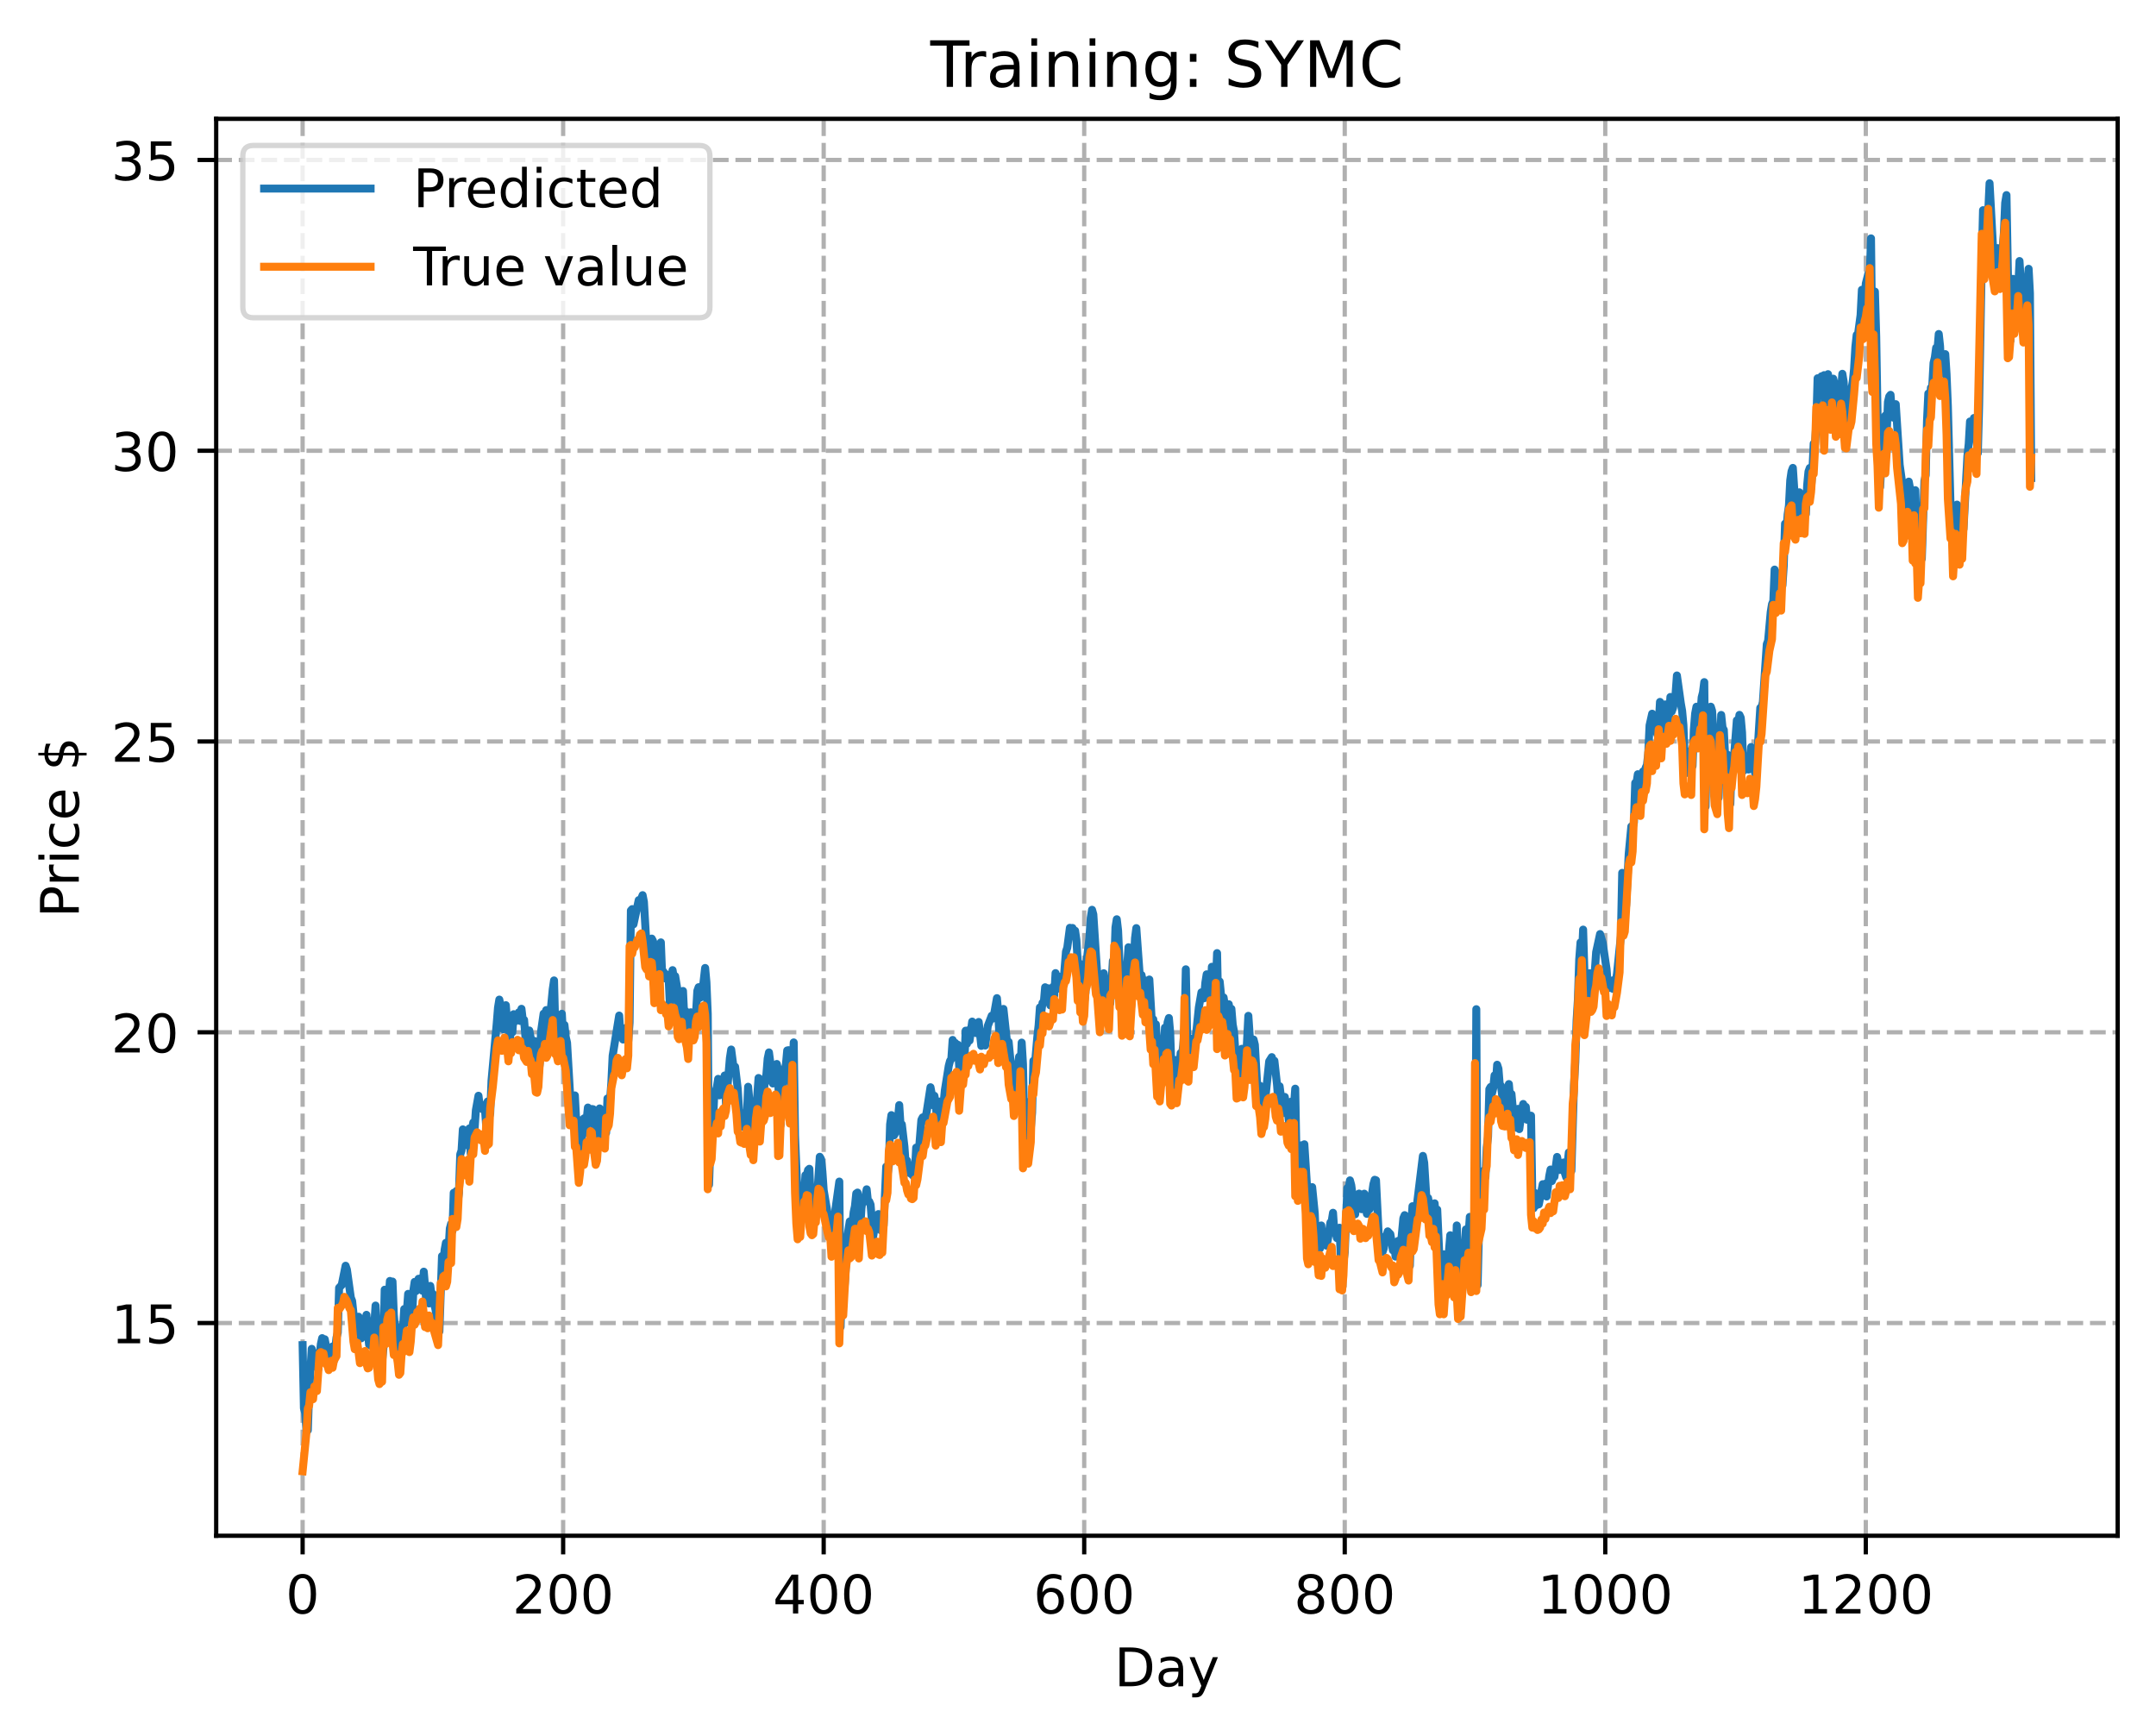 <?xml version="1.0" encoding="utf-8" standalone="no"?>
<!DOCTYPE svg PUBLIC "-//W3C//DTD SVG 1.1//EN"
  "http://www.w3.org/Graphics/SVG/1.1/DTD/svg11.dtd">
<!-- Created with matplotlib (https://matplotlib.org/) -->
<svg height="325.986pt" version="1.1" viewBox="0 0 404.923 325.986" width="404.923pt" xmlns="http://www.w3.org/2000/svg" xmlns:xlink="http://www.w3.org/1999/xlink">
 <defs>
  <style type="text/css">
*{stroke-linecap:butt;stroke-linejoin:round;}
  </style>
 </defs>
 <g id="figure_1">
  <g id="patch_1">
   <path d="M 0 325.986 
L 404.923 325.986 
L 404.923 0 
L 0 0 
z
" style="fill:#ffffff;"/>
  </g>
  <g id="axes_1">
   <g id="patch_2">
    <path d="M 40.603 288.43 
L 397.723 288.43 
L 397.723 22.318 
L 40.603 22.318 
z
" style="fill:#ffffff;"/>
   </g>
   <g id="matplotlib.axis_1">
    <g id="xtick_1">
     <g id="line2d_1">
      <path clip-path="url(#pe2eb28cd17)" d="M 56.836 288.43 
L 56.836 22.318 
" style="fill:none;stroke:#b0b0b0;stroke-dasharray:2.96,1.28;stroke-dashoffset:0;stroke-width:0.8;"/>
     </g>
     <g id="line2d_2">
      <defs>
       <path d="M 0 0 
L 0 3.5 
" id="m53ca6aabaa" style="stroke:#000000;stroke-width:0.8;"/>
      </defs>
      <g>
       <use style="stroke:#000000;stroke-width:0.8;" x="56.836" xlink:href="#m53ca6aabaa" y="288.43"/>
      </g>
     </g>
     <g id="text_1">
      <!-- 0 -->
      <defs>
       <path d="M 31.781 66.406 
Q 24.172 66.406 20.328 58.906 
Q 16.5 51.422 16.5 36.375 
Q 16.5 21.391 20.328 13.891 
Q 24.172 6.391 31.781 6.391 
Q 39.453 6.391 43.281 13.891 
Q 47.125 21.391 47.125 36.375 
Q 47.125 51.422 43.281 58.906 
Q 39.453 66.406 31.781 66.406 
z
M 31.781 74.219 
Q 44.047 74.219 50.516 64.516 
Q 56.984 54.828 56.984 36.375 
Q 56.984 17.969 50.516 8.266 
Q 44.047 -1.422 31.781 -1.422 
Q 19.531 -1.422 13.062 8.266 
Q 6.594 17.969 6.594 36.375 
Q 6.594 54.828 13.062 64.516 
Q 19.531 74.219 31.781 74.219 
z
" id="DejaVuSans-48"/>
      </defs>
      <g transform="translate(53.655 303.029)scale(0.1 -0.1)">
       <use xlink:href="#DejaVuSans-48"/>
      </g>
     </g>
    </g>
    <g id="xtick_2">
     <g id="line2d_3">
      <path clip-path="url(#pe2eb28cd17)" d="M 105.766 288.43 
L 105.766 22.318 
" style="fill:none;stroke:#b0b0b0;stroke-dasharray:2.96,1.28;stroke-dashoffset:0;stroke-width:0.8;"/>
     </g>
     <g id="line2d_4">
      <g>
       <use style="stroke:#000000;stroke-width:0.8;" x="105.766" xlink:href="#m53ca6aabaa" y="288.43"/>
      </g>
     </g>
     <g id="text_2">
      <!-- 200 -->
      <defs>
       <path d="M 19.188 8.297 
L 53.609 8.297 
L 53.609 0 
L 7.328 0 
L 7.328 8.297 
Q 12.938 14.109 22.625 23.891 
Q 32.328 33.688 34.812 36.531 
Q 39.547 41.844 41.422 45.531 
Q 43.312 49.219 43.312 52.781 
Q 43.312 58.594 39.234 62.25 
Q 35.156 65.922 28.609 65.922 
Q 23.969 65.922 18.812 64.312 
Q 13.672 62.703 7.812 59.422 
L 7.812 69.391 
Q 13.766 71.781 18.938 73 
Q 24.125 74.219 28.422 74.219 
Q 39.75 74.219 46.484 68.547 
Q 53.219 62.891 53.219 53.422 
Q 53.219 48.922 51.531 44.891 
Q 49.859 40.875 45.406 35.406 
Q 44.188 33.984 37.641 27.219 
Q 31.109 20.453 19.188 8.297 
z
" id="DejaVuSans-50"/>
      </defs>
      <g transform="translate(96.223 303.029)scale(0.1 -0.1)">
       <use xlink:href="#DejaVuSans-50"/>
       <use x="63.623" xlink:href="#DejaVuSans-48"/>
       <use x="127.246" xlink:href="#DejaVuSans-48"/>
      </g>
     </g>
    </g>
    <g id="xtick_3">
     <g id="line2d_5">
      <path clip-path="url(#pe2eb28cd17)" d="M 154.697 288.43 
L 154.697 22.318 
" style="fill:none;stroke:#b0b0b0;stroke-dasharray:2.96,1.28;stroke-dashoffset:0;stroke-width:0.8;"/>
     </g>
     <g id="line2d_6">
      <g>
       <use style="stroke:#000000;stroke-width:0.8;" x="154.697" xlink:href="#m53ca6aabaa" y="288.43"/>
      </g>
     </g>
     <g id="text_3">
      <!-- 400 -->
      <defs>
       <path d="M 37.797 64.312 
L 12.891 25.391 
L 37.797 25.391 
z
M 35.203 72.906 
L 47.609 72.906 
L 47.609 25.391 
L 58.016 25.391 
L 58.016 17.188 
L 47.609 17.188 
L 47.609 0 
L 37.797 0 
L 37.797 17.188 
L 4.891 17.188 
L 4.891 26.703 
z
" id="DejaVuSans-52"/>
      </defs>
      <g transform="translate(145.153 303.029)scale(0.1 -0.1)">
       <use xlink:href="#DejaVuSans-52"/>
       <use x="63.623" xlink:href="#DejaVuSans-48"/>
       <use x="127.246" xlink:href="#DejaVuSans-48"/>
      </g>
     </g>
    </g>
    <g id="xtick_4">
     <g id="line2d_7">
      <path clip-path="url(#pe2eb28cd17)" d="M 203.628 288.43 
L 203.628 22.318 
" style="fill:none;stroke:#b0b0b0;stroke-dasharray:2.96,1.28;stroke-dashoffset:0;stroke-width:0.8;"/>
     </g>
     <g id="line2d_8">
      <g>
       <use style="stroke:#000000;stroke-width:0.8;" x="203.628" xlink:href="#m53ca6aabaa" y="288.43"/>
      </g>
     </g>
     <g id="text_4">
      <!-- 600 -->
      <defs>
       <path d="M 33.016 40.375 
Q 26.375 40.375 22.484 35.828 
Q 18.609 31.297 18.609 23.391 
Q 18.609 15.531 22.484 10.953 
Q 26.375 6.391 33.016 6.391 
Q 39.656 6.391 43.531 10.953 
Q 47.406 15.531 47.406 23.391 
Q 47.406 31.297 43.531 35.828 
Q 39.656 40.375 33.016 40.375 
z
M 52.594 71.297 
L 52.594 62.312 
Q 48.875 64.062 45.094 64.984 
Q 41.312 65.922 37.594 65.922 
Q 27.828 65.922 22.672 59.328 
Q 17.531 52.734 16.797 39.406 
Q 19.672 43.656 24.016 45.922 
Q 28.375 48.188 33.594 48.188 
Q 44.578 48.188 50.953 41.516 
Q 57.328 34.859 57.328 23.391 
Q 57.328 12.156 50.688 5.359 
Q 44.047 -1.422 33.016 -1.422 
Q 20.359 -1.422 13.672 8.266 
Q 6.984 17.969 6.984 36.375 
Q 6.984 53.656 15.188 63.938 
Q 23.391 74.219 37.203 74.219 
Q 40.922 74.219 44.703 73.484 
Q 48.484 72.75 52.594 71.297 
z
" id="DejaVuSans-54"/>
      </defs>
      <g transform="translate(194.084 303.029)scale(0.1 -0.1)">
       <use xlink:href="#DejaVuSans-54"/>
       <use x="63.623" xlink:href="#DejaVuSans-48"/>
       <use x="127.246" xlink:href="#DejaVuSans-48"/>
      </g>
     </g>
    </g>
    <g id="xtick_5">
     <g id="line2d_9">
      <path clip-path="url(#pe2eb28cd17)" d="M 252.558 288.43 
L 252.558 22.318 
" style="fill:none;stroke:#b0b0b0;stroke-dasharray:2.96,1.28;stroke-dashoffset:0;stroke-width:0.8;"/>
     </g>
     <g id="line2d_10">
      <g>
       <use style="stroke:#000000;stroke-width:0.8;" x="252.558" xlink:href="#m53ca6aabaa" y="288.43"/>
      </g>
     </g>
     <g id="text_5">
      <!-- 800 -->
      <defs>
       <path d="M 31.781 34.625 
Q 24.75 34.625 20.719 30.859 
Q 16.703 27.094 16.703 20.516 
Q 16.703 13.922 20.719 10.156 
Q 24.75 6.391 31.781 6.391 
Q 38.812 6.391 42.859 10.172 
Q 46.922 13.969 46.922 20.516 
Q 46.922 27.094 42.891 30.859 
Q 38.875 34.625 31.781 34.625 
z
M 21.922 38.812 
Q 15.578 40.375 12.031 44.719 
Q 8.5 49.078 8.5 55.328 
Q 8.5 64.062 14.719 69.141 
Q 20.953 74.219 31.781 74.219 
Q 42.672 74.219 48.875 69.141 
Q 55.078 64.062 55.078 55.328 
Q 55.078 49.078 51.531 44.719 
Q 48 40.375 41.703 38.812 
Q 48.828 37.156 52.797 32.312 
Q 56.781 27.484 56.781 20.516 
Q 56.781 9.906 50.312 4.234 
Q 43.844 -1.422 31.781 -1.422 
Q 19.734 -1.422 13.25 4.234 
Q 6.781 9.906 6.781 20.516 
Q 6.781 27.484 10.781 32.312 
Q 14.797 37.156 21.922 38.812 
z
M 18.312 54.391 
Q 18.312 48.734 21.844 45.562 
Q 25.391 42.391 31.781 42.391 
Q 38.141 42.391 41.719 45.562 
Q 45.312 48.734 45.312 54.391 
Q 45.312 60.062 41.719 63.234 
Q 38.141 66.406 31.781 66.406 
Q 25.391 66.406 21.844 63.234 
Q 18.312 60.062 18.312 54.391 
z
" id="DejaVuSans-56"/>
      </defs>
      <g transform="translate(243.015 303.029)scale(0.1 -0.1)">
       <use xlink:href="#DejaVuSans-56"/>
       <use x="63.623" xlink:href="#DejaVuSans-48"/>
       <use x="127.246" xlink:href="#DejaVuSans-48"/>
      </g>
     </g>
    </g>
    <g id="xtick_6">
     <g id="line2d_11">
      <path clip-path="url(#pe2eb28cd17)" d="M 301.489 288.43 
L 301.489 22.318 
" style="fill:none;stroke:#b0b0b0;stroke-dasharray:2.96,1.28;stroke-dashoffset:0;stroke-width:0.8;"/>
     </g>
     <g id="line2d_12">
      <g>
       <use style="stroke:#000000;stroke-width:0.8;" x="301.489" xlink:href="#m53ca6aabaa" y="288.43"/>
      </g>
     </g>
     <g id="text_6">
      <!-- 1000 -->
      <defs>
       <path d="M 12.406 8.297 
L 28.516 8.297 
L 28.516 63.922 
L 10.984 60.406 
L 10.984 69.391 
L 28.422 72.906 
L 38.281 72.906 
L 38.281 8.297 
L 54.391 8.297 
L 54.391 0 
L 12.406 0 
z
" id="DejaVuSans-49"/>
      </defs>
      <g transform="translate(288.764 303.029)scale(0.1 -0.1)">
       <use xlink:href="#DejaVuSans-49"/>
       <use x="63.623" xlink:href="#DejaVuSans-48"/>
       <use x="127.246" xlink:href="#DejaVuSans-48"/>
       <use x="190.869" xlink:href="#DejaVuSans-48"/>
      </g>
     </g>
    </g>
    <g id="xtick_7">
     <g id="line2d_13">
      <path clip-path="url(#pe2eb28cd17)" d="M 350.419 288.43 
L 350.419 22.318 
" style="fill:none;stroke:#b0b0b0;stroke-dasharray:2.96,1.28;stroke-dashoffset:0;stroke-width:0.8;"/>
     </g>
     <g id="line2d_14">
      <g>
       <use style="stroke:#000000;stroke-width:0.8;" x="350.419" xlink:href="#m53ca6aabaa" y="288.43"/>
      </g>
     </g>
     <g id="text_7">
      <!-- 1200 -->
      <g transform="translate(337.694 303.029)scale(0.1 -0.1)">
       <use xlink:href="#DejaVuSans-49"/>
       <use x="63.623" xlink:href="#DejaVuSans-50"/>
       <use x="127.246" xlink:href="#DejaVuSans-48"/>
       <use x="190.869" xlink:href="#DejaVuSans-48"/>
      </g>
     </g>
    </g>
    <g id="text_8">
     <!-- Day -->
     <defs>
      <path d="M 19.672 64.797 
L 19.672 8.109 
L 31.594 8.109 
Q 46.688 8.109 53.688 14.938 
Q 60.688 21.781 60.688 36.531 
Q 60.688 51.172 53.688 57.984 
Q 46.688 64.797 31.594 64.797 
z
M 9.812 72.906 
L 30.078 72.906 
Q 51.266 72.906 61.172 64.094 
Q 71.094 55.281 71.094 36.531 
Q 71.094 17.672 61.125 8.828 
Q 51.172 0 30.078 0 
L 9.812 0 
z
" id="DejaVuSans-68"/>
      <path d="M 34.281 27.484 
Q 23.391 27.484 19.188 25 
Q 14.984 22.516 14.984 16.5 
Q 14.984 11.719 18.141 8.906 
Q 21.297 6.109 26.703 6.109 
Q 34.188 6.109 38.703 11.406 
Q 43.219 16.703 43.219 25.484 
L 43.219 27.484 
z
M 52.203 31.203 
L 52.203 0 
L 43.219 0 
L 43.219 8.297 
Q 40.141 3.328 35.547 0.953 
Q 30.953 -1.422 24.312 -1.422 
Q 15.922 -1.422 10.953 3.297 
Q 6 8.016 6 15.922 
Q 6 25.141 12.172 29.828 
Q 18.359 34.516 30.609 34.516 
L 43.219 34.516 
L 43.219 35.406 
Q 43.219 41.609 39.141 45 
Q 35.062 48.391 27.688 48.391 
Q 23 48.391 18.547 47.266 
Q 14.109 46.141 10.016 43.891 
L 10.016 52.203 
Q 14.938 54.109 19.578 55.047 
Q 24.219 56 28.609 56 
Q 40.484 56 46.344 49.844 
Q 52.203 43.703 52.203 31.203 
z
" id="DejaVuSans-97"/>
      <path d="M 32.172 -5.078 
Q 28.375 -14.844 24.75 -17.812 
Q 21.141 -20.797 15.094 -20.797 
L 7.906 -20.797 
L 7.906 -13.281 
L 13.188 -13.281 
Q 16.891 -13.281 18.938 -11.516 
Q 21 -9.766 23.484 -3.219 
L 25.094 0.875 
L 2.984 54.688 
L 12.5 54.688 
L 29.594 11.922 
L 46.688 54.688 
L 56.203 54.688 
z
" id="DejaVuSans-121"/>
     </defs>
     <g transform="translate(209.29 316.707)scale(0.1 -0.1)">
      <use xlink:href="#DejaVuSans-68"/>
      <use x="77.002" xlink:href="#DejaVuSans-97"/>
      <use x="138.281" xlink:href="#DejaVuSans-121"/>
     </g>
    </g>
   </g>
   <g id="matplotlib.axis_2">
    <g id="ytick_1">
     <g id="line2d_15">
      <path clip-path="url(#pe2eb28cd17)" d="M 40.603 248.483 
L 397.723 248.483 
" style="fill:none;stroke:#b0b0b0;stroke-dasharray:2.96,1.28;stroke-dashoffset:0;stroke-width:0.8;"/>
     </g>
     <g id="line2d_16">
      <defs>
       <path d="M 0 0 
L -3.5 0 
" id="mf4c5edb69d" style="stroke:#000000;stroke-width:0.8;"/>
      </defs>
      <g>
       <use style="stroke:#000000;stroke-width:0.8;" x="40.603" xlink:href="#mf4c5edb69d" y="248.483"/>
      </g>
     </g>
     <g id="text_9">
      <!-- 15 -->
      <defs>
       <path d="M 10.797 72.906 
L 49.516 72.906 
L 49.516 64.594 
L 19.828 64.594 
L 19.828 46.734 
Q 21.969 47.469 24.109 47.828 
Q 26.266 48.188 28.422 48.188 
Q 40.625 48.188 47.75 41.5 
Q 54.891 34.812 54.891 23.391 
Q 54.891 11.625 47.562 5.094 
Q 40.234 -1.422 26.906 -1.422 
Q 22.312 -1.422 17.547 -0.641 
Q 12.797 0.141 7.719 1.703 
L 7.719 11.625 
Q 12.109 9.234 16.797 8.062 
Q 21.484 6.891 26.703 6.891 
Q 35.156 6.891 40.078 11.328 
Q 45.016 15.766 45.016 23.391 
Q 45.016 31 40.078 35.438 
Q 35.156 39.891 26.703 39.891 
Q 22.75 39.891 18.812 39.016 
Q 14.891 38.141 10.797 36.281 
z
" id="DejaVuSans-53"/>
      </defs>
      <g transform="translate(20.878 252.282)scale(0.1 -0.1)">
       <use xlink:href="#DejaVuSans-49"/>
       <use x="63.623" xlink:href="#DejaVuSans-53"/>
      </g>
     </g>
    </g>
    <g id="ytick_2">
     <g id="line2d_17">
      <path clip-path="url(#pe2eb28cd17)" d="M 40.603 193.872 
L 397.723 193.872 
" style="fill:none;stroke:#b0b0b0;stroke-dasharray:2.96,1.28;stroke-dashoffset:0;stroke-width:0.8;"/>
     </g>
     <g id="line2d_18">
      <g>
       <use style="stroke:#000000;stroke-width:0.8;" x="40.603" xlink:href="#mf4c5edb69d" y="193.872"/>
      </g>
     </g>
     <g id="text_10">
      <!-- 20 -->
      <g transform="translate(20.878 197.671)scale(0.1 -0.1)">
       <use xlink:href="#DejaVuSans-50"/>
       <use x="63.623" xlink:href="#DejaVuSans-48"/>
      </g>
     </g>
    </g>
    <g id="ytick_3">
     <g id="line2d_19">
      <path clip-path="url(#pe2eb28cd17)" d="M 40.603 139.261 
L 397.723 139.261 
" style="fill:none;stroke:#b0b0b0;stroke-dasharray:2.96,1.28;stroke-dashoffset:0;stroke-width:0.8;"/>
     </g>
     <g id="line2d_20">
      <g>
       <use style="stroke:#000000;stroke-width:0.8;" x="40.603" xlink:href="#mf4c5edb69d" y="139.261"/>
      </g>
     </g>
     <g id="text_11">
      <!-- 25 -->
      <g transform="translate(20.878 143.061)scale(0.1 -0.1)">
       <use xlink:href="#DejaVuSans-50"/>
       <use x="63.623" xlink:href="#DejaVuSans-53"/>
      </g>
     </g>
    </g>
    <g id="ytick_4">
     <g id="line2d_21">
      <path clip-path="url(#pe2eb28cd17)" d="M 40.603 84.651 
L 397.723 84.651 
" style="fill:none;stroke:#b0b0b0;stroke-dasharray:2.96,1.28;stroke-dashoffset:0;stroke-width:0.8;"/>
     </g>
     <g id="line2d_22">
      <g>
       <use style="stroke:#000000;stroke-width:0.8;" x="40.603" xlink:href="#mf4c5edb69d" y="84.651"/>
      </g>
     </g>
     <g id="text_12">
      <!-- 30 -->
      <defs>
       <path d="M 40.578 39.312 
Q 47.656 37.797 51.625 33 
Q 55.609 28.219 55.609 21.188 
Q 55.609 10.406 48.188 4.484 
Q 40.766 -1.422 27.094 -1.422 
Q 22.516 -1.422 17.656 -0.516 
Q 12.797 0.391 7.625 2.203 
L 7.625 11.719 
Q 11.719 9.328 16.594 8.109 
Q 21.484 6.891 26.812 6.891 
Q 36.078 6.891 40.938 10.547 
Q 45.797 14.203 45.797 21.188 
Q 45.797 27.641 41.281 31.266 
Q 36.766 34.906 28.719 34.906 
L 20.219 34.906 
L 20.219 43.016 
L 29.109 43.016 
Q 36.375 43.016 40.234 45.922 
Q 44.094 48.828 44.094 54.297 
Q 44.094 59.906 40.109 62.906 
Q 36.141 65.922 28.719 65.922 
Q 24.656 65.922 20.016 65.031 
Q 15.375 64.156 9.812 62.312 
L 9.812 71.094 
Q 15.438 72.656 20.344 73.438 
Q 25.25 74.219 29.594 74.219 
Q 40.828 74.219 47.359 69.109 
Q 53.906 64.016 53.906 55.328 
Q 53.906 49.266 50.438 45.094 
Q 46.969 40.922 40.578 39.312 
z
" id="DejaVuSans-51"/>
      </defs>
      <g transform="translate(20.878 88.45)scale(0.1 -0.1)">
       <use xlink:href="#DejaVuSans-51"/>
       <use x="63.623" xlink:href="#DejaVuSans-48"/>
      </g>
     </g>
    </g>
    <g id="ytick_5">
     <g id="line2d_23">
      <path clip-path="url(#pe2eb28cd17)" d="M 40.603 30.04 
L 397.723 30.04 
" style="fill:none;stroke:#b0b0b0;stroke-dasharray:2.96,1.28;stroke-dashoffset:0;stroke-width:0.8;"/>
     </g>
     <g id="line2d_24">
      <g>
       <use style="stroke:#000000;stroke-width:0.8;" x="40.603" xlink:href="#mf4c5edb69d" y="30.04"/>
      </g>
     </g>
     <g id="text_13">
      <!-- 35 -->
      <g transform="translate(20.878 33.839)scale(0.1 -0.1)">
       <use xlink:href="#DejaVuSans-51"/>
       <use x="63.623" xlink:href="#DejaVuSans-53"/>
      </g>
     </g>
    </g>
    <g id="text_14">
     <!-- Price $ -->
     <defs>
      <path d="M 19.672 64.797 
L 19.672 37.406 
L 32.078 37.406 
Q 38.969 37.406 42.719 40.969 
Q 46.484 44.531 46.484 51.125 
Q 46.484 57.672 42.719 61.234 
Q 38.969 64.797 32.078 64.797 
z
M 9.812 72.906 
L 32.078 72.906 
Q 44.344 72.906 50.609 67.359 
Q 56.891 61.812 56.891 51.125 
Q 56.891 40.328 50.609 34.812 
Q 44.344 29.297 32.078 29.297 
L 19.672 29.297 
L 19.672 0 
L 9.812 0 
z
" id="DejaVuSans-80"/>
      <path d="M 41.109 46.297 
Q 39.594 47.172 37.812 47.578 
Q 36.031 48 33.891 48 
Q 26.266 48 22.188 43.047 
Q 18.109 38.094 18.109 28.812 
L 18.109 0 
L 9.078 0 
L 9.078 54.688 
L 18.109 54.688 
L 18.109 46.188 
Q 20.953 51.172 25.484 53.578 
Q 30.031 56 36.531 56 
Q 37.453 56 38.578 55.875 
Q 39.703 55.766 41.062 55.516 
z
" id="DejaVuSans-114"/>
      <path d="M 9.422 54.688 
L 18.406 54.688 
L 18.406 0 
L 9.422 0 
z
M 9.422 75.984 
L 18.406 75.984 
L 18.406 64.594 
L 9.422 64.594 
z
" id="DejaVuSans-105"/>
      <path d="M 48.781 52.594 
L 48.781 44.188 
Q 44.969 46.297 41.141 47.344 
Q 37.312 48.391 33.406 48.391 
Q 24.656 48.391 19.812 42.844 
Q 14.984 37.312 14.984 27.297 
Q 14.984 17.281 19.812 11.734 
Q 24.656 6.203 33.406 6.203 
Q 37.312 6.203 41.141 7.25 
Q 44.969 8.297 48.781 10.406 
L 48.781 2.094 
Q 45.016 0.344 40.984 -0.531 
Q 36.969 -1.422 32.422 -1.422 
Q 20.062 -1.422 12.781 6.344 
Q 5.516 14.109 5.516 27.297 
Q 5.516 40.672 12.859 48.328 
Q 20.219 56 33.016 56 
Q 37.156 56 41.109 55.141 
Q 45.062 54.297 48.781 52.594 
z
" id="DejaVuSans-99"/>
      <path d="M 56.203 29.594 
L 56.203 25.203 
L 14.891 25.203 
Q 15.484 15.922 20.484 11.062 
Q 25.484 6.203 34.422 6.203 
Q 39.594 6.203 44.453 7.469 
Q 49.312 8.734 54.109 11.281 
L 54.109 2.781 
Q 49.266 0.734 44.188 -0.344 
Q 39.109 -1.422 33.891 -1.422 
Q 20.797 -1.422 13.156 6.188 
Q 5.516 13.812 5.516 26.812 
Q 5.516 40.234 12.766 48.109 
Q 20.016 56 32.328 56 
Q 43.359 56 49.781 48.891 
Q 56.203 41.797 56.203 29.594 
z
M 47.219 32.234 
Q 47.125 39.594 43.094 43.984 
Q 39.062 48.391 32.422 48.391 
Q 24.906 48.391 20.391 44.141 
Q 15.875 39.891 15.188 32.172 
z
" id="DejaVuSans-101"/>
      <path id="DejaVuSans-32"/>
      <path d="M 33.797 -14.703 
L 28.906 -14.703 
L 28.859 0 
Q 23.734 0.094 18.609 1.188 
Q 13.484 2.297 8.297 4.5 
L 8.297 13.281 
Q 13.281 10.156 18.375 8.562 
Q 23.484 6.984 28.906 6.938 
L 28.906 29.203 
Q 18.109 30.953 13.203 35.156 
Q 8.297 39.359 8.297 46.688 
Q 8.297 54.641 13.625 59.219 
Q 18.953 63.812 28.906 64.5 
L 28.906 75.984 
L 33.797 75.984 
L 33.797 64.656 
Q 38.328 64.453 42.578 63.688 
Q 46.828 62.938 50.875 61.625 
L 50.875 53.078 
Q 46.828 55.125 42.547 56.25 
Q 38.281 57.375 33.797 57.562 
L 33.797 36.719 
Q 44.875 35.016 50.094 30.609 
Q 55.328 26.219 55.328 18.609 
Q 55.328 10.359 49.781 5.594 
Q 44.234 0.828 33.797 0.094 
z
M 28.906 37.594 
L 28.906 57.625 
Q 23.25 56.984 20.266 54.391 
Q 17.281 51.812 17.281 47.516 
Q 17.281 43.312 20.031 40.969 
Q 22.797 38.625 28.906 37.594 
z
M 33.797 28.219 
L 33.797 7.078 
Q 39.984 7.906 43.141 10.594 
Q 46.297 13.281 46.297 17.672 
Q 46.297 21.969 43.281 24.5 
Q 40.281 27.047 33.797 28.219 
z
" id="DejaVuSans-36"/>
     </defs>
     <g transform="translate(14.798 172.342)rotate(-90)scale(0.1 -0.1)">
      <use xlink:href="#DejaVuSans-80"/>
      <use x="58.553" xlink:href="#DejaVuSans-114"/>
      <use x="99.666" xlink:href="#DejaVuSans-105"/>
      <use x="127.449" xlink:href="#DejaVuSans-99"/>
      <use x="182.43" xlink:href="#DejaVuSans-101"/>
      <use x="243.953" xlink:href="#DejaVuSans-32"/>
      <use x="275.74" xlink:href="#DejaVuSans-36"/>
     </g>
    </g>
   </g>
   <g id="line2d_25">
    <path clip-path="url(#pe2eb28cd17)" d="M 56.836 252.635 
L 57.081 264.48 
L 57.325 265.374 
L 57.57 268.844 
L 57.814 268.622 
L 58.059 261.375 
L 58.548 253.329 
L 58.793 254.738 
L 59.038 255.032 
L 59.282 254.164 
L 59.772 257.116 
L 60.261 252.431 
L 60.506 251.32 
L 60.75 253.772 
L 60.995 251.532 
L 61.974 256.7 
L 62.218 254.193 
L 62.463 252.883 
L 62.708 255.557 
L 63.197 251.216 
L 63.441 250.293 
L 63.686 241.87 
L 64.175 241.349 
L 64.909 237.723 
L 65.154 238.452 
L 65.888 243.715 
L 66.133 244.33 
L 66.622 248.912 
L 66.867 249.972 
L 67.111 250.104 
L 67.356 247.296 
L 67.601 250.433 
L 67.845 251.356 
L 68.09 249.939 
L 68.335 249.791 
L 68.579 249.031 
L 68.824 246.941 
L 69.313 252.528 
L 69.558 252.706 
L 69.802 248.133 
L 70.047 249.857 
L 70.292 248.899 
L 70.536 245.201 
L 70.781 249.835 
L 71.026 251.294 
L 71.27 254.929 
L 71.515 256.638 
L 71.76 255.781 
L 72.004 253.286 
L 72.249 242.221 
L 72.738 247.344 
L 73.228 240.579 
L 73.472 242.523 
L 73.717 240.694 
L 73.962 246.899 
L 74.206 249.721 
L 74.451 249.125 
L 74.696 249.715 
L 75.185 254.544 
L 75.429 253.446 
L 75.919 245.852 
L 76.163 248.457 
L 76.408 246.374 
L 76.653 243.006 
L 77.142 248.285 
L 77.387 247.681 
L 77.631 242.412 
L 77.876 240.754 
L 78.121 242.492 
L 78.365 242.044 
L 78.61 240.17 
L 78.855 241.442 
L 79.099 240.047 
L 79.344 242.43 
L 79.589 238.836 
L 80.078 244.51 
L 80.323 243.41 
L 80.567 244.801 
L 80.812 241.506 
L 81.056 243.317 
L 81.301 243.005 
L 81.546 244.944 
L 81.79 245.91 
L 82.28 249.413 
L 82.524 250.067 
L 83.014 235.907 
L 83.258 237.51 
L 83.503 234.745 
L 83.748 233.417 
L 83.992 235.819 
L 84.237 234.763 
L 84.482 230.727 
L 84.726 229.838 
L 84.971 231.203 
L 85.216 224.025 
L 85.46 225.499 
L 85.705 223.695 
L 85.95 225.847 
L 86.194 224.04 
L 86.439 216.796 
L 86.684 216.083 
L 86.928 212.111 
L 87.173 213.924 
L 87.417 213.654 
L 87.662 212.712 
L 87.907 215.175 
L 88.151 211.939 
L 88.396 216.619 
L 88.641 212.041 
L 88.885 210.822 
L 89.13 212.09 
L 89.375 208.498 
L 89.864 205.795 
L 90.109 207.774 
L 90.353 207.4 
L 90.598 208.31 
L 90.843 207.956 
L 91.087 208.395 
L 91.332 211.734 
L 91.577 206.875 
L 91.821 210.028 
L 92.066 209.139 
L 92.311 202.985 
L 93.289 192.265 
L 93.534 189.234 
L 93.778 187.737 
L 94.023 188.899 
L 94.512 193.315 
L 94.757 192.325 
L 95.002 188.788 
L 95.246 192.032 
L 95.491 193.255 
L 95.736 195.671 
L 95.98 192.715 
L 96.225 193.885 
L 96.47 190.476 
L 96.714 191.857 
L 96.959 190.612 
L 97.204 191.626 
L 97.448 190.119 
L 97.693 191.745 
L 97.938 189.468 
L 98.182 191.583 
L 98.427 191.539 
L 98.672 194.568 
L 99.161 196.775 
L 99.405 193.536 
L 99.895 196.138 
L 100.139 198.654 
L 100.384 195.512 
L 100.629 199.207 
L 100.873 201.113 
L 101.118 201.871 
L 101.363 199.859 
L 101.607 193.799 
L 102.097 190.373 
L 102.341 190.831 
L 102.586 189.708 
L 102.831 196.007 
L 103.809 185.811 
L 104.054 184.135 
L 104.299 193.66 
L 104.543 193.682 
L 104.788 194.938 
L 105.032 196.872 
L 105.522 190.396 
L 105.766 195.023 
L 106.011 192.491 
L 106.256 194.782 
L 106.5 195.842 
L 107.234 208.435 
L 107.479 206.315 
L 107.724 207.878 
L 107.968 205.732 
L 108.213 210.448 
L 108.458 210.2 
L 108.947 217.108 
L 109.192 216.123 
L 109.436 210.693 
L 109.681 210.045 
L 109.926 212.757 
L 110.415 208.01 
L 110.904 210.913 
L 111.149 208.286 
L 111.393 208.326 
L 111.638 211.813 
L 112.127 215.344 
L 112.372 213.083 
L 112.617 208.178 
L 113.106 210.987 
L 113.351 210.602 
L 113.595 211.26 
L 113.84 212.756 
L 114.085 206.308 
L 114.329 207.594 
L 114.574 206.594 
L 114.819 203.364 
L 115.063 198.28 
L 116.287 190.734 
L 116.531 194.309 
L 116.776 194.438 
L 117.02 195.241 
L 117.51 193.076 
L 117.754 193.034 
L 117.999 195.49 
L 118.244 192.053 
L 118.488 171.012 
L 118.733 170.744 
L 118.978 173.598 
L 119.956 169.059 
L 120.201 169.344 
L 120.69 168.123 
L 120.935 169.383 
L 121.424 177.671 
L 121.669 179.193 
L 121.914 177.46 
L 122.158 179.685 
L 122.403 176.28 
L 122.648 176.745 
L 122.892 179.109 
L 123.137 184.619 
L 123.381 182.69 
L 123.626 178.191 
L 123.871 181.83 
L 124.115 176.989 
L 124.36 183.192 
L 124.605 182.491 
L 124.849 183.753 
L 125.094 182.964 
L 125.339 183.946 
L 125.583 183.945 
L 125.828 188.975 
L 126.073 186.57 
L 126.317 182.204 
L 126.562 183.736 
L 126.807 183.333 
L 127.296 186.262 
L 127.541 190.778 
L 127.785 192.481 
L 128.275 186.12 
L 128.519 191.207 
L 128.764 189.895 
L 129.008 191.818 
L 129.253 192.807 
L 129.498 195.642 
L 129.742 190.124 
L 129.987 190.652 
L 130.232 192.055 
L 130.476 192.62 
L 130.721 190.374 
L 130.966 186.1 
L 131.21 185.408 
L 131.455 187.411 
L 131.7 185.261 
L 131.944 186.066 
L 132.434 181.799 
L 132.678 184.5 
L 132.923 190.428 
L 133.168 222.504 
L 133.412 215.333 
L 133.902 211.088 
L 134.146 205.515 
L 134.391 205.008 
L 134.636 204.182 
L 134.88 202.626 
L 135.125 205.719 
L 135.369 202.861 
L 135.614 205.133 
L 135.859 203.011 
L 136.103 201.99 
L 136.348 207.318 
L 137.082 198.72 
L 137.327 197.116 
L 137.816 200.841 
L 138.061 200.346 
L 138.55 204.455 
L 138.795 208.341 
L 139.284 211.302 
L 139.529 211.609 
L 139.773 209.924 
L 140.018 211.43 
L 140.263 209.597 
L 140.507 204.109 
L 141.241 212.456 
L 141.486 211.879 
L 141.73 212.593 
L 142.464 202.461 
L 142.709 204.172 
L 142.954 208.946 
L 143.688 202.832 
L 143.932 201.872 
L 144.177 198.819 
L 144.422 197.656 
L 144.666 199.503 
L 144.911 203.023 
L 145.156 203.498 
L 145.4 200.22 
L 145.645 202.309 
L 145.89 199.827 
L 146.134 200.937 
L 146.379 212.012 
L 146.624 211.227 
L 146.868 204.982 
L 147.357 200.888 
L 147.602 199.957 
L 147.847 197.289 
L 148.091 197.237 
L 148.336 199.877 
L 148.581 204.101 
L 148.825 201.999 
L 149.07 195.781 
L 149.315 213.238 
L 149.804 225.107 
L 150.049 228.255 
L 150.293 226.453 
L 150.538 228.328 
L 150.783 223.305 
L 151.027 224.451 
L 151.272 220.701 
L 151.517 220.806 
L 151.761 219.746 
L 152.006 219.517 
L 152.251 225.375 
L 152.495 227.756 
L 152.74 228.733 
L 152.984 227.962 
L 153.229 223.368 
L 153.474 224.747 
L 153.963 217.263 
L 154.208 217.694 
L 154.452 219.996 
L 154.697 223.537 
L 155.431 227.857 
L 155.92 229.609 
L 156.165 228.389 
L 156.41 231.27 
L 156.654 230.525 
L 156.899 227.179 
L 157.633 221.915 
L 157.878 249.209 
L 158.122 239.451 
L 158.367 239.239 
L 158.612 241.739 
L 158.856 238.162 
L 159.101 232.586 
L 159.59 229.402 
L 159.835 230.573 
L 160.079 229.955 
L 160.324 227.664 
L 160.569 226.541 
L 160.813 224.15 
L 161.058 223.982 
L 161.303 226.485 
L 161.547 230.817 
L 161.792 226.919 
L 162.037 225.034 
L 162.281 225.424 
L 162.526 224.702 
L 162.771 223.368 
L 163.015 225.714 
L 163.26 225.663 
L 163.505 226.249 
L 163.994 232.236 
L 164.239 230.672 
L 164.483 228.375 
L 164.728 229.963 
L 164.972 228.018 
L 165.217 230.234 
L 165.462 231.09 
L 165.706 230.346 
L 165.951 230.172 
L 166.44 219.116 
L 166.685 220.717 
L 166.93 218.91 
L 167.174 211.158 
L 167.419 209.434 
L 167.664 210.083 
L 167.908 213.244 
L 168.153 212.763 
L 168.398 211.044 
L 168.642 210.246 
L 168.887 207.551 
L 169.132 211.342 
L 169.376 211.171 
L 169.866 215.363 
L 170.11 218.798 
L 170.355 217.968 
L 170.844 220.336 
L 171.089 219.642 
L 171.333 220.67 
L 171.578 220.913 
L 171.823 220.109 
L 172.067 215.536 
L 172.312 217.83 
L 172.557 216.406 
L 173.046 210.325 
L 173.291 209.859 
L 173.535 210.573 
L 173.78 209.916 
L 174.025 208.921 
L 174.759 204.198 
L 175.003 205.511 
L 175.248 207.582 
L 175.493 205.803 
L 175.737 207.194 
L 175.982 210.424 
L 176.471 206.889 
L 176.716 209.282 
L 176.96 210.003 
L 177.45 204.811 
L 178.184 200.199 
L 178.428 199.258 
L 178.673 198.894 
L 178.918 195.316 
L 179.162 196.211 
L 179.407 195.873 
L 179.652 198.418 
L 179.896 196.214 
L 180.386 204.07 
L 180.63 201.381 
L 180.875 196.916 
L 181.12 199.548 
L 181.364 193.574 
L 181.609 196.044 
L 181.854 193.499 
L 182.098 195.432 
L 182.588 191.868 
L 182.832 193.705 
L 183.077 192.572 
L 183.321 194.029 
L 183.566 193.321 
L 183.811 191.936 
L 184.3 196.431 
L 184.545 194.295 
L 184.789 194.955 
L 185.034 196.364 
L 185.523 192.669 
L 186.257 190.766 
L 186.502 191.288 
L 186.747 190.236 
L 187.236 187.466 
L 187.481 190.195 
L 187.725 195.059 
L 187.97 194.406 
L 188.215 190.721 
L 188.459 189.493 
L 189.193 196.298 
L 189.438 195.668 
L 189.927 200.771 
L 190.172 203.155 
L 190.416 201.113 
L 190.661 204.588 
L 191.15 200.377 
L 191.395 198.466 
L 191.64 201.575 
L 191.884 195.813 
L 192.129 199.879 
L 192.374 211.891 
L 192.618 211.636 
L 192.863 206.972 
L 193.108 212.459 
L 193.352 214.94 
L 193.842 208.976 
L 194.086 199.233 
L 194.331 200.434 
L 194.82 194.761 
L 195.065 192.574 
L 195.309 189.203 
L 195.554 190.086 
L 195.799 188.348 
L 196.043 188.277 
L 196.288 185.419 
L 196.533 187.781 
L 196.777 185.598 
L 197.022 188.101 
L 197.267 188.832 
L 197.511 187.508 
L 197.756 185.348 
L 198.001 186.945 
L 198.245 182.763 
L 198.49 184.554 
L 198.735 183.365 
L 198.979 184.216 
L 199.224 185.774 
L 199.713 184.745 
L 200.203 178.719 
L 200.447 177.984 
L 200.936 174.254 
L 201.181 174.852 
L 201.426 174.284 
L 201.67 175.646 
L 201.915 174.799 
L 202.16 176.516 
L 202.649 184.704 
L 202.894 181.041 
L 203.138 185.647 
L 203.383 184.089 
L 203.628 188.322 
L 203.872 186.387 
L 204.117 180.301 
L 204.606 176.117 
L 204.851 172.397 
L 205.096 170.871 
L 205.34 171.737 
L 206.074 183.07 
L 206.319 183.744 
L 206.808 189.918 
L 207.053 187.575 
L 207.297 182.787 
L 207.542 185.302 
L 207.787 185.975 
L 208.031 184.203 
L 208.276 185.597 
L 208.521 188.446 
L 209.01 180.467 
L 209.255 181.787 
L 209.499 174.185 
L 209.744 172.649 
L 209.989 174.765 
L 210.478 185.711 
L 210.723 183.999 
L 210.967 190.046 
L 211.212 188.326 
L 211.457 183.176 
L 211.701 181.43 
L 211.946 177.905 
L 212.191 186.97 
L 212.435 189.105 
L 212.68 186.178 
L 213.169 176.207 
L 213.414 174.313 
L 214.148 184.464 
L 214.392 183.115 
L 214.637 184.453 
L 214.882 187.3 
L 215.126 184.148 
L 215.371 187.319 
L 215.616 186.056 
L 215.86 183.969 
L 216.35 192.345 
L 216.594 191.43 
L 216.839 194.901 
L 217.084 192.374 
L 217.573 201.086 
L 217.818 199.119 
L 218.062 202.504 
L 218.307 198.897 
L 218.551 196.94 
L 218.796 193.003 
L 219.041 195.129 
L 219.285 192.01 
L 219.53 191.197 
L 219.775 193.973 
L 220.019 201.02 
L 220.264 204.076 
L 220.509 202.657 
L 220.753 199.088 
L 221.243 204.051 
L 221.732 197.781 
L 221.977 198.262 
L 222.221 196.313 
L 222.466 193.213 
L 222.711 182.046 
L 222.955 194.441 
L 223.445 198.837 
L 223.689 195.094 
L 223.934 195.337 
L 224.179 195.409 
L 224.423 196.345 
L 225.157 189.213 
L 225.646 186.372 
L 225.891 187.182 
L 226.136 187.493 
L 226.38 184.549 
L 226.625 182.99 
L 226.87 186.794 
L 227.114 186.877 
L 227.359 186.362 
L 227.604 181.572 
L 227.848 182.853 
L 228.093 186.509 
L 228.338 185.402 
L 228.582 179.005 
L 228.827 190.881 
L 229.072 184.334 
L 229.316 186.803 
L 229.561 188.029 
L 229.806 187.331 
L 230.05 188.932 
L 230.295 193.783 
L 230.784 188.607 
L 231.029 191.064 
L 231.273 189.473 
L 231.518 192.426 
L 231.763 193.725 
L 232.007 197.458 
L 232.252 198.6 
L 232.497 203.084 
L 232.741 202.503 
L 232.986 197.514 
L 233.231 196.976 
L 233.475 198.625 
L 233.72 201.562 
L 233.965 200.423 
L 234.454 190.787 
L 234.943 197.924 
L 235.188 195.214 
L 235.433 195.239 
L 235.677 196.209 
L 236.167 204.691 
L 236.411 204.888 
L 236.656 203.93 
L 237.145 210.096 
L 237.39 208.696 
L 238.368 199.326 
L 238.858 198.542 
L 239.102 199.498 
L 239.347 199.229 
L 239.836 203.643 
L 240.081 206.786 
L 240.326 204.009 
L 240.57 205.944 
L 240.815 209.116 
L 241.304 206.018 
L 241.549 207.729 
L 241.794 208.038 
L 242.283 212.551 
L 242.527 206.894 
L 242.772 211.052 
L 243.261 204.466 
L 243.506 218.147 
L 243.751 218.083 
L 243.995 220.825 
L 244.485 215.088 
L 244.729 217.222 
L 244.974 214.91 
L 245.463 222.607 
L 245.708 233.909 
L 245.953 233.148 
L 246.442 222.956 
L 246.931 227.899 
L 247.176 233.649 
L 247.421 232.893 
L 247.665 230.504 
L 247.91 234.484 
L 248.155 230.159 
L 248.399 233.688 
L 248.644 231.534 
L 248.888 232.009 
L 249.133 233.958 
L 249.378 232.846 
L 249.867 229.614 
L 250.112 229.327 
L 250.356 227.774 
L 250.601 231.35 
L 250.846 231.464 
L 251.09 232.542 
L 251.58 230.582 
L 251.824 236.254 
L 252.069 235.076 
L 252.314 237.119 
L 252.558 235.201 
L 253.048 223.128 
L 253.292 223.353 
L 253.537 221.688 
L 253.782 222.587 
L 254.515 228.069 
L 254.76 225.899 
L 255.249 224.171 
L 255.494 225.186 
L 255.739 227.105 
L 256.228 224.19 
L 256.717 227.979 
L 256.962 226.668 
L 257.207 227.122 
L 257.451 225.828 
L 257.941 222.405 
L 258.185 221.579 
L 258.43 221.666 
L 258.919 231.565 
L 259.653 235.153 
L 259.898 234.42 
L 260.143 232.238 
L 260.387 232.126 
L 260.632 231.267 
L 261.121 231.782 
L 261.61 234.831 
L 261.855 233.334 
L 262.1 236.008 
L 262.589 233.056 
L 262.834 234.22 
L 263.078 234.06 
L 263.568 228.797 
L 263.812 228.221 
L 264.302 231.607 
L 264.546 236.092 
L 264.791 237.717 
L 265.036 230.188 
L 265.28 226.542 
L 265.525 230.308 
L 265.77 229.085 
L 267.237 217.094 
L 267.482 218.377 
L 267.971 226.293 
L 268.216 225.002 
L 268.461 226.495 
L 268.705 229.296 
L 268.95 227.952 
L 269.195 229.49 
L 269.439 225.999 
L 269.684 229.029 
L 269.929 227.172 
L 270.418 237.923 
L 270.663 243.565 
L 270.907 240.939 
L 271.152 235.573 
L 271.397 241.285 
L 271.641 237.751 
L 271.886 237.946 
L 272.375 231.995 
L 272.62 233.69 
L 272.864 238.202 
L 273.109 238.47 
L 273.354 239.336 
L 273.598 230.154 
L 274.088 243.622 
L 274.332 241.218 
L 274.577 243.264 
L 275.311 230.899 
L 275.556 232.819 
L 275.8 232.222 
L 276.045 228.542 
L 276.534 237.639 
L 276.779 235.72 
L 277.024 236.699 
L 277.268 189.539 
L 277.513 241.348 
L 277.758 231.662 
L 278.002 228.424 
L 278.491 225.437 
L 278.736 219.8 
L 278.981 221.088 
L 279.225 215.509 
L 279.47 213.533 
L 279.715 204.564 
L 279.959 204.145 
L 280.204 205.35 
L 280.449 204.343 
L 280.693 201.972 
L 280.938 203.674 
L 281.183 199.971 
L 281.427 200.727 
L 281.672 203.803 
L 281.917 203.934 
L 282.406 208.157 
L 282.651 208.512 
L 282.895 207.903 
L 283.14 206.273 
L 283.385 203.6 
L 283.629 206.437 
L 283.874 205.457 
L 284.118 208.141 
L 284.363 209.103 
L 284.608 211.48 
L 284.852 211.815 
L 285.097 208.263 
L 285.342 212.06 
L 285.831 208.416 
L 286.076 207.341 
L 286.32 208.215 
L 286.565 207.876 
L 286.81 210.309 
L 287.054 209.727 
L 287.299 210.174 
L 287.544 209.539 
L 287.788 224.751 
L 288.033 226.925 
L 288.278 224.046 
L 288.522 226.379 
L 288.767 225.529 
L 289.012 226.193 
L 289.746 222.407 
L 289.99 223.659 
L 290.235 222.316 
L 290.479 224.719 
L 290.969 220.867 
L 291.213 219.652 
L 291.458 221.828 
L 291.703 221.174 
L 291.947 221.003 
L 292.437 217.288 
L 292.926 219.731 
L 293.171 218.52 
L 293.415 218.953 
L 293.66 218.333 
L 293.905 220.334 
L 294.149 221.098 
L 294.639 216.445 
L 295.128 219.898 
L 295.617 203.731 
L 295.862 199.473 
L 296.106 191.645 
L 296.351 187.672 
L 296.596 180.184 
L 296.84 176.991 
L 297.085 180.092 
L 297.33 174.593 
L 297.819 190.799 
L 298.064 188.782 
L 298.308 184.618 
L 298.553 182.79 
L 298.798 183.521 
L 299.287 185.786 
L 299.776 178.823 
L 300.51 175.426 
L 301 177.051 
L 301.734 182.031 
L 301.978 185.232 
L 302.223 184.046 
L 302.467 185.558 
L 302.712 184.879 
L 302.957 185.735 
L 303.201 184.008 
L 303.446 184.386 
L 303.691 182.87 
L 304.425 175.773 
L 304.669 163.934 
L 305.159 169.723 
L 305.403 170.139 
L 305.893 160.359 
L 306.382 155.217 
L 306.627 155.419 
L 306.871 154.477 
L 307.116 147.034 
L 307.361 146.988 
L 307.605 145.404 
L 307.85 146.139 
L 308.339 149.439 
L 308.584 144.884 
L 308.828 146.033 
L 309.073 144.212 
L 309.318 143.67 
L 309.562 141.474 
L 309.807 136.238 
L 310.296 134.043 
L 310.541 137.214 
L 310.786 136.724 
L 311.03 137.206 
L 311.275 137.967 
L 311.52 136.228 
L 311.764 131.828 
L 312.254 137.727 
L 312.743 132.297 
L 312.988 133.113 
L 313.232 135.664 
L 313.477 134.667 
L 313.722 130.901 
L 313.966 133.65 
L 314.211 132.951 
L 314.7 130.242 
L 314.945 126.863 
L 315.679 132.103 
L 315.923 133.498 
L 316.168 136.189 
L 316.413 142.966 
L 316.657 145.197 
L 317.147 141.131 
L 317.391 141.437 
L 317.636 142.21 
L 317.881 143.87 
L 318.125 137.049 
L 318.37 134.007 
L 318.615 132.73 
L 318.859 133.196 
L 319.104 135.818 
L 319.349 134.242 
L 319.593 130.982 
L 319.838 130.034 
L 320.082 128.111 
L 320.327 151.501 
L 320.572 139.514 
L 320.816 136.937 
L 321.061 139.261 
L 321.306 132.725 
L 321.55 133.504 
L 322.529 149.05 
L 322.774 149.816 
L 323.263 134.276 
L 323.508 136.643 
L 323.752 137.09 
L 323.997 142.019 
L 324.242 143.011 
L 324.486 141.764 
L 324.976 150.987 
L 325.22 142.997 
L 325.465 143.81 
L 325.71 141.683 
L 326.199 135.286 
L 326.443 136.051 
L 326.688 134.262 
L 326.933 134.797 
L 327.177 137.561 
L 327.422 144.801 
L 327.667 143.894 
L 327.911 144.169 
L 328.156 142.877 
L 328.401 144.532 
L 328.645 143.582 
L 328.89 140.298 
L 329.135 142.353 
L 329.379 141.888 
L 329.624 145.198 
L 329.869 144.551 
L 330.603 132.949 
L 330.847 132.87 
L 331.092 131.828 
L 331.826 120.984 
L 332.07 120.361 
L 332.56 114.968 
L 332.804 113.473 
L 333.049 112.904 
L 333.294 106.976 
L 333.538 107.813 
L 333.783 109.24 
L 334.028 108.88 
L 334.272 110.357 
L 334.517 107.563 
L 334.762 109.965 
L 335.006 106.322 
L 335.251 98.36 
L 335.496 99.978 
L 335.74 96.634 
L 335.985 94.97 
L 336.23 90.213 
L 336.474 88.526 
L 336.719 87.877 
L 337.453 98.958 
L 337.942 92.462 
L 338.187 94.888 
L 338.431 95.584 
L 338.676 93.98 
L 338.921 94.877 
L 339.165 96.561 
L 339.41 91.093 
L 339.655 88.561 
L 339.899 87.89 
L 340.144 91.678 
L 340.389 88.446 
L 340.633 83.316 
L 340.878 83.439 
L 341.123 79.553 
L 341.367 71.043 
L 341.612 72.573 
L 342.101 70.667 
L 342.346 71.006 
L 342.591 70.457 
L 342.835 77.103 
L 343.08 71.979 
L 343.325 70.272 
L 343.569 73.733 
L 343.814 75.023 
L 344.058 75.226 
L 344.303 71.119 
L 344.548 72.025 
L 344.792 72.09 
L 345.037 76.004 
L 345.282 74.868 
L 345.526 75.631 
L 345.771 73.452 
L 346.016 70.205 
L 346.26 71.69 
L 346.75 80.483 
L 346.994 80.666 
L 347.484 74.374 
L 347.973 71.661 
L 348.218 69.271 
L 348.462 65.128 
L 348.707 62.91 
L 348.952 62.836 
L 349.441 59.173 
L 349.686 54.426 
L 349.93 56.641 
L 350.175 57.061 
L 350.419 53.256 
L 350.909 51.347 
L 351.153 52.264 
L 351.398 44.769 
L 351.643 66.32 
L 351.887 69.103 
L 352.132 54.762 
L 352.377 63.262 
L 352.621 77.7 
L 353.111 91.479 
L 353.6 82.496 
L 354.089 78.053 
L 354.334 81.56 
L 354.579 75.498 
L 354.823 74.457 
L 355.068 74.153 
L 355.313 77.382 
L 355.557 78.428 
L 355.802 77.916 
L 356.046 75.91 
L 356.78 87.308 
L 357.27 90.813 
L 357.514 97.808 
L 357.759 97.408 
L 358.004 91.177 
L 358.248 94.808 
L 358.493 90.455 
L 358.738 91.785 
L 358.982 95.875 
L 359.227 92.798 
L 359.472 99.255 
L 359.716 92.061 
L 359.961 100.004 
L 360.206 97.919 
L 360.45 103.639 
L 360.695 102.905 
L 360.94 104.951 
L 361.429 90.306 
L 361.674 89.24 
L 361.918 78.959 
L 362.163 73.906 
L 362.407 76.664 
L 362.652 72.819 
L 362.897 72.55 
L 363.141 68.177 
L 363.386 67.14 
L 363.631 65.317 
L 363.875 65.731 
L 364.12 62.729 
L 364.365 64.991 
L 364.609 70.136 
L 364.854 69.608 
L 365.099 69.895 
L 365.343 66.512 
L 365.588 70.319 
L 365.833 76.272 
L 366.322 94.631 
L 366.567 99.048 
L 366.811 98.061 
L 367.056 104.178 
L 367.301 100.66 
L 367.545 94.773 
L 368.034 98.211 
L 368.279 102.082 
L 368.524 98.48 
L 368.768 99.365 
L 369.502 85.674 
L 369.747 83.397 
L 369.992 79.161 
L 370.236 81.893 
L 370.481 80.564 
L 370.726 78.509 
L 370.97 79.767 
L 371.46 85.115 
L 371.704 76.052 
L 372.194 49.427 
L 372.438 39.471 
L 372.928 47.366 
L 373.172 45.026 
L 373.662 34.414 
L 374.64 52.459 
L 374.885 52.394 
L 375.129 46.602 
L 375.374 46.648 
L 375.619 48.306 
L 375.863 48.574 
L 376.108 46.994 
L 376.353 43.716 
L 376.597 38.106 
L 376.842 36.642 
L 377.331 63.894 
L 377.576 63.976 
L 378.065 52.375 
L 378.31 56.056 
L 378.555 57.45 
L 378.799 56.885 
L 379.044 54.162 
L 379.289 49.028 
L 379.533 53.088 
L 379.778 53.302 
L 380.022 54.876 
L 380.267 58.273 
L 380.512 57.466 
L 381.001 50.486 
L 381.246 55.09 
L 381.49 89.777 
L 381.49 89.777 
" style="fill:none;stroke:#1f77b4;stroke-linecap:square;stroke-width:1.5;"/>
   </g>
   <g id="line2d_26">
    <path clip-path="url(#pe2eb28cd17)" d="M 56.836 276.334 
L 57.57 268.907 
L 57.814 264.538 
L 58.059 263.992 
L 58.304 261.48 
L 58.548 261.917 
L 58.793 262.791 
L 59.038 260.388 
L 59.527 261.262 
L 60.016 254.162 
L 60.261 253.944 
L 60.506 255.145 
L 60.75 254.162 
L 60.995 255.582 
L 61.24 256.237 
L 61.484 256.456 
L 61.729 257.33 
L 62.218 255.582 
L 62.463 256.893 
L 62.708 255.582 
L 63.197 254.708 
L 63.441 245.643 
L 63.686 245.971 
L 64.175 245.206 
L 64.42 244.769 
L 64.665 243.568 
L 65.154 244.332 
L 65.643 245.752 
L 65.888 246.08 
L 66.377 251.978 
L 66.622 253.398 
L 66.867 253.398 
L 67.111 252.196 
L 67.601 256.019 
L 67.845 254.599 
L 68.09 254.818 
L 68.335 253.944 
L 68.579 253.725 
L 68.824 256.128 
L 69.069 257.002 
L 69.313 256.893 
L 69.558 254.49 
L 69.802 255.145 
L 70.047 254.381 
L 70.292 251.213 
L 70.536 255.364 
L 70.781 256.019 
L 71.026 259.077 
L 71.27 259.951 
L 71.515 259.623 
L 71.76 259.514 
L 72.004 249.247 
L 72.494 252.415 
L 72.738 247.827 
L 72.983 246.954 
L 73.228 247.827 
L 73.472 246.517 
L 73.717 252.196 
L 73.962 254.49 
L 74.206 254.271 
L 74.451 254.381 
L 74.696 255.91 
L 74.94 258.203 
L 75.185 257.876 
L 75.429 254.271 
L 75.674 252.415 
L 75.919 253.835 
L 76.408 249.903 
L 76.653 251.432 
L 76.897 253.944 
L 77.142 251.978 
L 77.387 248.592 
L 77.631 247.39 
L 77.876 248.81 
L 78.121 248.264 
L 78.365 246.407 
L 78.61 246.517 
L 78.855 245.752 
L 79.099 247.718 
L 79.344 244.441 
L 79.833 249.247 
L 80.078 248.046 
L 80.323 249.466 
L 80.567 247.063 
L 80.812 248.701 
L 81.056 248.373 
L 82.28 252.633 
L 82.769 240.946 
L 83.014 241.602 
L 83.258 239.745 
L 83.503 239.527 
L 83.748 241.602 
L 83.992 240.728 
L 84.237 237.014 
L 84.482 237.014 
L 84.726 237.233 
L 84.971 228.932 
L 85.216 230.243 
L 85.46 228.932 
L 85.705 230.461 
L 85.95 228.932 
L 86.194 223.58 
L 86.439 221.396 
L 86.684 217.682 
L 86.928 219.867 
L 87.173 219.648 
L 87.417 218.993 
L 87.662 220.85 
L 87.907 217.791 
L 88.151 221.942 
L 88.396 217.464 
L 88.641 216.372 
L 88.885 216.808 
L 89.13 213.641 
L 89.619 212.658 
L 89.864 213.423 
L 90.109 212.986 
L 90.353 214.187 
L 90.598 213.641 
L 90.843 213.969 
L 91.087 216.153 
L 91.332 210.692 
L 91.577 215.061 
L 91.821 214.842 
L 92.066 208.071 
L 92.555 204.139 
L 93.289 196.712 
L 93.534 195.401 
L 94.023 197.039 
L 94.268 197.367 
L 94.512 196.493 
L 94.757 194.855 
L 95.002 196.493 
L 95.246 196.821 
L 95.491 199.333 
L 95.736 196.712 
L 95.98 197.804 
L 96.225 195.729 
L 96.47 196.384 
L 96.714 196.275 
L 96.959 196.603 
L 97.204 195.292 
L 97.448 197.258 
L 97.693 195.51 
L 97.938 197.367 
L 98.182 196.93 
L 98.427 198.678 
L 98.916 199.442 
L 99.161 197.367 
L 99.405 198.678 
L 99.65 199.115 
L 99.895 201.736 
L 100.139 199.988 
L 100.629 205.122 
L 100.873 205.231 
L 101.118 204.139 
L 101.363 199.879 
L 101.607 198.022 
L 101.852 197.367 
L 102.097 197.586 
L 102.341 196.056 
L 102.586 198.678 
L 102.831 198.241 
L 103.809 191.578 
L 104.054 196.93 
L 104.299 198.022 
L 104.543 198.241 
L 104.788 199.333 
L 105.032 196.712 
L 105.277 195.51 
L 105.522 198.678 
L 105.766 198.678 
L 106.256 201.081 
L 106.99 211.347 
L 107.234 210.911 
L 107.479 211.129 
L 107.724 210.474 
L 107.968 215.389 
L 108.213 215.389 
L 108.702 222.16 
L 108.947 220.194 
L 109.192 217.245 
L 109.436 216.699 
L 109.681 218.774 
L 109.926 217.245 
L 110.17 214.515 
L 110.415 215.716 
L 110.66 215.935 
L 110.904 212.44 
L 111.149 212.658 
L 111.393 215.498 
L 111.638 216.808 
L 111.883 218.774 
L 112.127 218.01 
L 112.372 214.296 
L 112.861 214.624 
L 113.351 214.952 
L 113.595 215.716 
L 113.84 209.928 
L 114.085 211.894 
L 114.329 211.347 
L 114.574 209.163 
L 114.819 204.357 
L 115.308 201.954 
L 115.553 201.517 
L 115.797 199.224 
L 116.042 198.678 
L 116.287 201.299 
L 116.531 201.081 
L 116.776 201.954 
L 117.265 199.115 
L 117.51 198.896 
L 117.754 200.644 
L 117.999 198.241 
L 118.244 177.707 
L 118.488 177.489 
L 118.733 179.127 
L 118.978 177.926 
L 119.222 177.926 
L 119.712 176.506 
L 119.956 176.506 
L 120.201 175.523 
L 120.446 175.304 
L 120.69 176.833 
L 121.18 181.639 
L 121.424 182.076 
L 121.669 181.421 
L 121.914 183.387 
L 122.158 180.656 
L 122.403 180.765 
L 122.648 183.387 
L 122.892 188.411 
L 123.137 186.445 
L 123.381 183.278 
L 123.626 187.1 
L 123.871 182.95 
L 124.115 189.722 
L 124.36 188.52 
L 124.605 189.394 
L 124.849 189.066 
L 125.094 190.486 
L 125.339 190.158 
L 125.583 192.78 
L 125.828 191.797 
L 126.073 189.175 
L 126.317 189.831 
L 126.562 189.285 
L 126.807 190.595 
L 127.051 191.251 
L 127.296 194.746 
L 127.541 195.183 
L 128.03 191.906 
L 128.275 194.855 
L 128.519 194.637 
L 129.008 196.712 
L 129.253 198.896 
L 129.498 193.872 
L 129.742 194.09 
L 130.232 195.401 
L 130.476 194.746 
L 130.721 191.797 
L 130.966 190.923 
L 131.21 192.889 
L 131.455 191.36 
L 131.7 191.688 
L 131.944 189.066 
L 132.189 188.848 
L 132.434 190.595 
L 132.678 195.838 
L 132.923 223.362 
L 133.168 218.556 
L 133.412 218.556 
L 133.657 217.682 
L 133.902 212.986 
L 134.146 212.221 
L 134.391 212.112 
L 134.636 210.911 
L 134.88 212.877 
L 135.125 208.945 
L 135.369 211.566 
L 135.614 208.617 
L 135.859 208.18 
L 136.103 209.6 
L 136.348 208.617 
L 136.593 205.777 
L 137.082 204.357 
L 137.327 205.122 
L 137.571 206.76 
L 137.816 205.231 
L 138.305 209.163 
L 138.55 212.549 
L 138.795 212.877 
L 139.039 214.515 
L 139.284 214.624 
L 139.529 214.078 
L 139.773 214.842 
L 140.018 214.624 
L 140.263 212.003 
L 140.996 216.918 
L 141.241 216.153 
L 141.486 217.901 
L 141.975 210.037 
L 142.22 208.289 
L 142.464 210.146 
L 142.709 214.406 
L 142.954 211.02 
L 143.443 210.474 
L 143.688 209.6 
L 143.932 205.996 
L 144.177 205.013 
L 144.422 205.996 
L 144.666 209.054 
L 144.911 208.835 
L 145.156 206.651 
L 145.4 207.088 
L 145.645 205.559 
L 145.89 205.996 
L 146.134 217.136 
L 146.379 217.027 
L 146.624 210.692 
L 147.113 207.743 
L 147.357 207.415 
L 147.602 204.576 
L 147.847 204.576 
L 148.336 211.02 
L 148.581 207.415 
L 148.825 199.988 
L 149.315 224.017 
L 149.559 229.806 
L 149.804 232.755 
L 150.049 231.663 
L 150.293 232.318 
L 150.538 228.495 
L 150.783 228.604 
L 151.027 225.655 
L 151.272 225.765 
L 151.517 224.454 
L 151.761 224.563 
L 152.006 230.352 
L 152.251 231.663 
L 152.495 231.99 
L 152.74 231.772 
L 152.984 229.041 
L 153.229 229.587 
L 153.474 225.328 
L 153.718 223.253 
L 153.963 223.471 
L 154.208 224.236 
L 154.452 227.621 
L 154.697 228.058 
L 155.431 231.553 
L 155.676 232.427 
L 155.92 232.099 
L 156.165 236.031 
L 156.654 233.847 
L 156.899 231.99 
L 157.144 231.335 
L 157.388 228.495 
L 157.633 252.305 
L 157.878 244.441 
L 158.122 244.769 
L 158.367 247.063 
L 158.856 238.325 
L 159.345 234.83 
L 159.59 236.359 
L 159.835 236.141 
L 160.569 230.789 
L 160.813 230.789 
L 161.058 232.973 
L 161.303 236.359 
L 161.547 231.226 
L 161.792 229.806 
L 162.037 230.461 
L 162.281 230.243 
L 162.526 229.369 
L 162.771 231.226 
L 163.015 230.789 
L 163.26 231.444 
L 163.749 235.813 
L 164.239 233.956 
L 164.483 235.048 
L 164.728 233.192 
L 164.972 235.595 
L 165.217 235.704 
L 165.462 234.502 
L 165.706 235.267 
L 166.196 225.328 
L 166.44 225.437 
L 166.685 224.017 
L 166.93 216.153 
L 167.174 214.952 
L 167.419 215.389 
L 167.664 218.119 
L 168.153 216.918 
L 168.398 216.481 
L 168.642 214.624 
L 168.887 218.338 
L 169.132 217.355 
L 169.866 222.16 
L 170.11 222.16 
L 170.355 223.58 
L 170.6 224.345 
L 170.844 224.236 
L 171.089 225.109 
L 171.333 225.219 
L 171.578 225 
L 171.823 221.505 
L 172.067 222.597 
L 172.312 221.505 
L 172.801 217.682 
L 173.046 216.808 
L 173.291 217.136 
L 173.535 215.389 
L 173.78 215.17 
L 174.025 214.078 
L 174.514 210.911 
L 174.759 211.129 
L 175.003 212.44 
L 175.248 209.709 
L 175.493 211.347 
L 175.737 215.17 
L 176.227 211.566 
L 176.471 213.641 
L 176.716 214.515 
L 176.96 211.02 
L 177.205 210.911 
L 177.939 206.869 
L 178.428 205.996 
L 178.673 202.391 
L 178.918 202.828 
L 179.162 201.845 
L 179.407 203.265 
L 179.652 201.299 
L 179.896 204.248 
L 180.141 208.617 
L 180.63 201.954 
L 180.875 203.702 
L 181.12 201.517 
L 181.364 201.845 
L 181.609 198.678 
L 181.854 200.207 
L 182.343 198.241 
L 182.588 199.224 
L 182.832 197.913 
L 183.077 199.224 
L 183.321 198.787 
L 183.566 198.678 
L 184.055 200.862 
L 184.3 198.459 
L 184.545 199.442 
L 184.789 199.879 
L 185.034 198.787 
L 185.768 198.678 
L 186.013 197.804 
L 186.257 198.241 
L 186.747 195.073 
L 186.991 194.527 
L 187.236 196.603 
L 187.481 199.661 
L 187.725 199.442 
L 187.97 196.93 
L 188.215 196.056 
L 188.704 199.005 
L 188.948 200.425 
L 189.193 199.988 
L 189.438 203.702 
L 189.927 206.432 
L 190.172 205.559 
L 190.416 209.6 
L 190.661 206.979 
L 190.906 206.651 
L 191.15 205.559 
L 191.395 208.398 
L 191.64 201.19 
L 191.884 206.214 
L 192.129 219.43 
L 192.618 214.733 
L 192.863 217.573 
L 193.108 218.556 
L 193.597 214.515 
L 193.842 204.139 
L 194.086 205.559 
L 194.331 202.391 
L 194.575 201.408 
L 195.065 195.947 
L 195.309 196.384 
L 195.554 193.763 
L 195.799 194.09 
L 196.043 190.705 
L 196.288 192.561 
L 196.533 190.923 
L 197.022 192.78 
L 197.267 192.015 
L 197.511 190.814 
L 197.756 191.469 
L 198.001 187.646 
L 198.245 189.503 
L 198.49 188.302 
L 198.735 188.411 
L 198.979 189.722 
L 199.224 188.957 
L 199.469 189.612 
L 199.713 185.462 
L 199.958 184.479 
L 200.203 184.261 
L 200.447 182.95 
L 200.692 180.656 
L 200.936 181.093 
L 201.181 179.782 
L 201.426 180.984 
L 201.67 179.782 
L 202.16 183.605 
L 202.404 187.974 
L 202.649 185.134 
L 202.894 190.158 
L 203.138 188.629 
L 203.383 191.906 
L 203.628 190.814 
L 203.872 186.008 
L 204.117 185.243 
L 204.362 183.605 
L 204.606 179.782 
L 204.851 178.69 
L 205.096 178.909 
L 205.83 186.773 
L 206.074 187.319 
L 206.563 193.872 
L 206.808 191.906 
L 207.053 187.865 
L 207.297 189.285 
L 207.542 189.94 
L 207.787 189.503 
L 208.031 190.595 
L 208.276 193.326 
L 208.521 186.991 
L 208.765 186.554 
L 209.01 186.991 
L 209.255 177.598 
L 209.744 178.581 
L 210.233 189.175 
L 210.478 187.209 
L 210.723 194.527 
L 210.967 192.998 
L 211.212 188.411 
L 211.457 187.209 
L 211.701 183.933 
L 211.946 194.418 
L 212.191 194.637 
L 212.924 182.404 
L 213.169 180.765 
L 213.658 186.445 
L 213.903 187.209 
L 214.148 186.445 
L 214.637 190.595 
L 214.882 188.192 
L 215.126 192.015 
L 215.616 190.158 
L 216.105 197.149 
L 216.35 195.62 
L 216.594 199.879 
L 216.839 197.149 
L 217.328 205.996 
L 217.573 203.811 
L 217.818 206.869 
L 218.062 204.03 
L 218.307 203.265 
L 218.551 198.896 
L 218.796 201.19 
L 219.041 197.913 
L 219.285 197.695 
L 219.53 200.207 
L 219.775 207.306 
L 220.019 207.634 
L 220.264 206.979 
L 220.509 205.231 
L 220.753 206.869 
L 220.998 207.197 
L 221.487 202.828 
L 221.732 203.047 
L 222.221 199.333 
L 222.466 187.428 
L 222.711 200.098 
L 222.955 202.937 
L 223.2 203.156 
L 223.445 198.678 
L 224.179 200.425 
L 224.668 195.62 
L 224.912 195.401 
L 225.402 192.889 
L 225.646 193.435 
L 225.891 193.107 
L 226.38 189.722 
L 226.625 193.435 
L 227.114 192.671 
L 227.359 187.865 
L 227.604 188.629 
L 227.848 191.251 
L 228.093 189.722 
L 228.338 184.588 
L 228.582 197.039 
L 228.827 190.814 
L 229.316 192.234 
L 229.561 191.906 
L 229.806 193.654 
L 230.05 198.241 
L 230.295 194.746 
L 230.539 194.2 
L 230.784 195.838 
L 231.029 195.183 
L 231.273 198.132 
L 231.518 198.459 
L 231.763 200.971 
L 232.007 201.299 
L 232.252 206.323 
L 232.497 206.214 
L 232.741 203.265 
L 232.986 203.047 
L 233.231 203.483 
L 233.475 206.105 
L 233.72 204.248 
L 234.209 197.258 
L 234.699 202.828 
L 234.943 199.115 
L 235.188 199.224 
L 235.433 199.879 
L 235.922 207.743 
L 236.167 207.852 
L 236.411 208.18 
L 236.656 209.818 
L 236.9 212.986 
L 237.145 211.894 
L 237.39 211.675 
L 237.634 210.146 
L 237.879 207.306 
L 238.124 206.432 
L 238.368 206.214 
L 238.613 207.306 
L 238.858 206.432 
L 239.102 205.996 
L 239.347 207.306 
L 239.592 209.709 
L 239.836 210.474 
L 240.081 208.18 
L 240.326 209.6 
L 240.57 212.549 
L 241.06 211.457 
L 241.549 212.33 
L 241.794 214.624 
L 242.038 215.17 
L 242.283 210.911 
L 242.527 215.825 
L 243.017 210.911 
L 243.261 224.672 
L 243.506 222.051 
L 243.751 225.546 
L 244.24 220.085 
L 244.485 221.942 
L 244.729 220.085 
L 245.219 227.949 
L 245.463 236.359 
L 245.708 237.451 
L 245.953 230.898 
L 246.197 228.386 
L 246.442 229.041 
L 246.687 232.099 
L 246.931 237.014 
L 247.421 236.905 
L 247.665 239.527 
L 247.91 235.704 
L 248.155 239.636 
L 248.399 236.359 
L 248.644 236.578 
L 248.888 238.107 
L 249.133 237.233 
L 249.378 236.905 
L 249.867 234.939 
L 250.112 234.175 
L 250.356 237.779 
L 250.601 236.905 
L 250.846 237.779 
L 251.335 236.468 
L 251.58 242.148 
L 251.824 241.165 
L 252.069 242.366 
L 252.314 239.527 
L 252.803 227.621 
L 253.048 228.932 
L 253.292 227.294 
L 253.537 227.621 
L 253.782 228.714 
L 254.026 230.898 
L 254.271 231.226 
L 255.005 229.806 
L 255.249 230.243 
L 255.494 232.646 
L 255.739 230.789 
L 255.983 230.789 
L 256.473 232.536 
L 256.717 231.226 
L 256.962 232.099 
L 257.451 230.352 
L 257.696 228.932 
L 257.941 228.495 
L 258.185 228.714 
L 258.919 236.687 
L 259.164 237.014 
L 259.653 238.98 
L 259.898 236.796 
L 260.387 236.25 
L 260.632 236.468 
L 261.366 238.107 
L 261.61 237.67 
L 261.855 240.837 
L 262.1 240.182 
L 262.344 238.762 
L 262.589 239.417 
L 262.834 238.98 
L 263.078 236.141 
L 263.568 234.721 
L 263.812 236.359 
L 264.057 237.014 
L 264.302 239.527 
L 264.546 240.51 
L 264.791 234.83 
L 265.036 232.318 
L 265.28 235.048 
L 265.525 234.612 
L 266.259 228.932 
L 266.503 228.932 
L 266.993 224.454 
L 267.237 225.109 
L 267.727 229.041 
L 267.971 228.714 
L 268.216 228.932 
L 268.461 232.099 
L 268.705 232.099 
L 268.95 233.301 
L 269.195 230.789 
L 269.439 234.284 
L 269.684 232.209 
L 270.173 244.988 
L 270.418 246.844 
L 270.663 245.424 
L 270.907 241.165 
L 271.152 246.844 
L 271.397 243.24 
L 271.641 243.349 
L 272.131 237.888 
L 272.375 238.653 
L 272.62 242.912 
L 272.864 242.803 
L 273.109 243.677 
L 273.354 238.544 
L 273.843 247.718 
L 274.088 246.189 
L 274.332 247.281 
L 275.066 236.687 
L 275.311 238.107 
L 275.556 237.014 
L 275.8 235.267 
L 276.045 240.291 
L 276.29 242.694 
L 276.534 239.308 
L 276.779 241.383 
L 277.024 199.661 
L 277.268 242.475 
L 277.513 233.956 
L 278.247 230.789 
L 278.491 225.655 
L 278.736 227.185 
L 278.981 220.194 
L 279.225 218.993 
L 279.47 211.457 
L 279.715 209.818 
L 279.959 210.692 
L 280.449 207.743 
L 280.693 209.163 
L 280.938 206.432 
L 281.183 206.76 
L 281.427 208.726 
L 281.672 207.962 
L 281.917 210.583 
L 282.161 211.457 
L 282.651 211.566 
L 282.895 211.238 
L 283.14 209.163 
L 283.385 211.675 
L 283.629 210.255 
L 283.874 213.75 
L 284.118 214.078 
L 284.363 216.044 
L 284.608 216.044 
L 284.852 213.969 
L 285.097 216.918 
L 285.342 215.279 
L 285.586 214.515 
L 285.831 214.296 
L 286.076 214.952 
L 286.32 214.624 
L 286.565 215.607 
L 286.81 214.624 
L 287.054 215.279 
L 287.299 214.515 
L 287.544 228.167 
L 287.788 230.57 
L 288.033 229.369 
L 288.278 230.68 
L 288.522 230.243 
L 288.767 231.007 
L 289.012 230.898 
L 289.256 230.57 
L 289.501 229.041 
L 289.746 229.806 
L 289.99 227.731 
L 290.235 228.932 
L 290.479 227.621 
L 290.724 227.294 
L 290.969 226.638 
L 291.213 227.84 
L 291.458 227.512 
L 291.703 227.512 
L 292.192 223.908 
L 292.681 225 
L 292.926 222.706 
L 293.171 223.253 
L 293.415 222.597 
L 293.905 224.672 
L 294.149 223.689 
L 294.394 221.942 
L 294.639 222.379 
L 294.883 223.362 
L 295.373 207.306 
L 295.617 204.903 
L 295.862 196.275 
L 296.106 194.2 
L 296.596 183.824 
L 296.84 185.353 
L 297.085 180.329 
L 297.574 194.418 
L 298.308 187.974 
L 298.798 190.049 
L 299.042 189.722 
L 299.287 189.066 
L 299.532 186.226 
L 299.776 185.134 
L 300.021 182.731 
L 300.266 181.858 
L 300.51 183.605 
L 300.755 183.605 
L 301.244 186.336 
L 301.489 186.226 
L 301.734 190.814 
L 301.978 188.52 
L 302.223 190.049 
L 302.467 189.831 
L 302.712 190.705 
L 302.957 188.957 
L 303.201 189.175 
L 303.691 186.445 
L 304.18 182.622 
L 304.425 173.229 
L 304.914 175.741 
L 305.159 174.977 
L 305.893 162.416 
L 306.137 161.324 
L 306.382 161.979 
L 306.627 159.904 
L 306.871 153.242 
L 307.116 153.023 
L 307.361 151.603 
L 307.605 152.805 
L 307.85 153.132 
L 308.094 153.242 
L 308.339 148.764 
L 308.584 150.402 
L 308.828 148.764 
L 309.073 148.545 
L 309.318 147.125 
L 309.562 141.337 
L 309.807 140.135 
L 310.052 139.807 
L 310.296 144.832 
L 310.541 140.9 
L 311.03 143.849 
L 311.52 136.968 
L 311.764 141.009 
L 312.009 142.429 
L 312.254 138.388 
L 312.498 138.388 
L 312.743 138.824 
L 312.988 139.698 
L 313.477 136.312 
L 313.722 139.152 
L 313.966 138.169 
L 314.211 138.06 
L 314.7 135.002 
L 315.189 136.968 
L 315.434 136.531 
L 315.923 139.917 
L 316.168 147.125 
L 316.413 149.2 
L 316.657 148.108 
L 316.902 147.781 
L 317.147 147.671 
L 317.391 147.999 
L 317.636 149.31 
L 317.881 140.354 
L 318.125 139.371 
L 318.37 138.934 
L 318.615 140.026 
L 318.859 140.572 
L 319.349 136.858 
L 319.593 136.749 
L 319.838 134.346 
L 320.082 155.754 
L 320.327 145.815 
L 320.572 142.429 
L 320.816 141.009 
L 321.061 138.715 
L 321.306 139.261 
L 322.04 151.276 
L 322.529 152.914 
L 323.018 138.06 
L 323.263 140.9 
L 323.508 141.227 
L 323.752 145.815 
L 323.997 146.688 
L 324.242 145.924 
L 324.486 152.805 
L 324.731 155.535 
L 324.976 146.361 
L 325.22 147.999 
L 325.465 145.378 
L 325.71 144.067 
L 325.954 141.227 
L 326.199 142.538 
L 326.443 140.244 
L 326.933 141.446 
L 327.177 149.31 
L 327.422 147.781 
L 327.667 148.545 
L 327.911 147.453 
L 328.156 148.982 
L 328.401 148.654 
L 328.645 146.251 
L 328.89 148.545 
L 329.135 147.671 
L 329.379 151.385 
L 329.624 150.074 
L 329.869 147.781 
L 330.358 139.152 
L 330.603 139.371 
L 330.847 137.841 
L 331.581 126.81 
L 331.826 126.155 
L 332.315 122.223 
L 332.804 120.038 
L 333.049 113.594 
L 333.538 115.123 
L 333.783 113.594 
L 334.028 114.468 
L 334.272 111.41 
L 334.517 114.686 
L 335.006 102.017 
L 335.251 103.655 
L 335.74 99.832 
L 335.985 95.682 
L 336.474 94.917 
L 336.719 99.068 
L 336.964 100.815 
L 337.208 101.361 
L 337.453 97.757 
L 337.698 97.648 
L 337.942 99.942 
L 338.187 100.16 
L 338.431 97.32 
L 338.921 100.269 
L 339.165 94.59 
L 339.41 93.388 
L 339.655 93.17 
L 339.899 94.262 
L 340.144 92.405 
L 340.389 88.692 
L 340.633 89.019 
L 340.878 84.323 
L 341.123 76.459 
L 341.367 77.66 
L 341.612 76.787 
L 341.857 76.677 
L 342.101 77.005 
L 342.346 76.131 
L 342.591 84.651 
L 342.835 77.442 
L 343.08 77.005 
L 343.325 79.517 
L 343.569 79.517 
L 343.814 80.719 
L 344.058 75.585 
L 344.303 77.551 
L 344.548 77.224 
L 344.792 82.029 
L 345.037 80.5 
L 345.282 81.592 
L 345.771 75.804 
L 346.016 77.442 
L 346.505 84.105 
L 346.75 84.214 
L 347.239 80.282 
L 347.484 80.173 
L 347.728 79.19 
L 348.218 74.056 
L 348.462 70.998 
L 348.707 70.998 
L 349.196 66.848 
L 349.441 61.496 
L 349.686 63.789 
L 349.93 63.68 
L 350.175 60.403 
L 350.419 59.53 
L 350.664 57.891 
L 350.909 58.765 
L 351.153 50.355 
L 351.398 68.704 
L 351.643 73.619 
L 351.887 62.806 
L 352.132 70.233 
L 352.377 83.34 
L 352.621 87.49 
L 352.866 95.354 
L 353.111 89.238 
L 353.355 86.944 
L 353.845 85.197 
L 354.089 88.91 
L 354.579 81.265 
L 354.823 80.937 
L 355.068 83.777 
L 355.313 83.886 
L 355.557 81.702 
L 355.802 81.702 
L 356.046 83.449 
L 356.291 87.818 
L 357.025 94.59 
L 357.27 102.017 
L 357.514 101.58 
L 357.759 96.883 
L 358.004 100.378 
L 358.248 96.119 
L 358.493 97.648 
L 358.738 100.706 
L 358.982 97.102 
L 359.227 105.293 
L 359.472 96.774 
L 359.716 105.84 
L 359.961 103.764 
L 360.206 112.284 
L 360.45 108.789 
L 360.695 109.553 
L 361.184 95.573 
L 361.429 95.464 
L 361.674 85.524 
L 361.918 80.719 
L 362.163 83.777 
L 362.407 78.971 
L 362.652 78.425 
L 362.897 73.51 
L 363.141 71.872 
L 363.386 71.762 
L 363.631 72.855 
L 363.875 68.049 
L 364.365 74.384 
L 364.609 73.401 
L 364.854 73.838 
L 365.099 71.653 
L 365.343 74.711 
L 365.588 81.702 
L 365.833 93.716 
L 366.322 101.143 
L 366.567 99.942 
L 366.811 108.242 
L 367.301 100.269 
L 368.034 106.058 
L 368.279 101.58 
L 368.524 104.966 
L 369.013 93.279 
L 369.258 91.422 
L 369.502 90.439 
L 369.747 85.524 
L 369.992 88.036 
L 370.236 85.852 
L 370.481 84.869 
L 370.726 86.18 
L 370.97 86.726 
L 371.215 89.019 
L 372.194 43.911 
L 372.438 51.01 
L 372.683 52.43 
L 372.928 49.263 
L 373.417 39.215 
L 373.662 44.02 
L 373.906 51.447 
L 374.151 51.666 
L 374.64 54.724 
L 374.885 51.338 
L 375.129 51.12 
L 375.374 53.959 
L 375.619 54.287 
L 376.108 49.154 
L 376.353 44.239 
L 376.597 41.836 
L 377.087 67.284 
L 377.331 67.066 
L 377.576 63.899 
L 377.821 58.874 
L 378.065 62.151 
L 378.31 62.697 
L 378.799 59.202 
L 379.044 55.598 
L 379.289 60.403 
L 379.533 58.874 
L 379.778 60.84 
L 380.022 64.335 
L 380.756 57.345 
L 381.001 61.059 
L 381.246 91.422 
L 381.49 85.961 
L 381.49 85.961 
" style="fill:none;stroke:#ff7f0e;stroke-linecap:square;stroke-width:1.5;"/>
   </g>
   <g id="patch_3">
    <path d="M 40.603 288.43 
L 40.603 22.318 
" style="fill:none;stroke:#000000;stroke-linecap:square;stroke-linejoin:miter;stroke-width:0.8;"/>
   </g>
   <g id="patch_4">
    <path d="M 397.723 288.43 
L 397.723 22.318 
" style="fill:none;stroke:#000000;stroke-linecap:square;stroke-linejoin:miter;stroke-width:0.8;"/>
   </g>
   <g id="patch_5">
    <path d="M 40.603 288.43 
L 397.723 288.43 
" style="fill:none;stroke:#000000;stroke-linecap:square;stroke-linejoin:miter;stroke-width:0.8;"/>
   </g>
   <g id="patch_6">
    <path d="M 40.603 22.318 
L 397.723 22.318 
" style="fill:none;stroke:#000000;stroke-linecap:square;stroke-linejoin:miter;stroke-width:0.8;"/>
   </g>
   <g id="text_15">
    <!-- Training: SYMC -->
    <defs>
     <path d="M -0.297 72.906 
L 61.375 72.906 
L 61.375 64.594 
L 35.5 64.594 
L 35.5 0 
L 25.594 0 
L 25.594 64.594 
L -0.297 64.594 
z
" id="DejaVuSans-84"/>
     <path d="M 54.891 33.016 
L 54.891 0 
L 45.906 0 
L 45.906 32.719 
Q 45.906 40.484 42.875 44.328 
Q 39.844 48.188 33.797 48.188 
Q 26.516 48.188 22.312 43.547 
Q 18.109 38.922 18.109 30.906 
L 18.109 0 
L 9.078 0 
L 9.078 54.688 
L 18.109 54.688 
L 18.109 46.188 
Q 21.344 51.125 25.703 53.562 
Q 30.078 56 35.797 56 
Q 45.219 56 50.047 50.172 
Q 54.891 44.344 54.891 33.016 
z
" id="DejaVuSans-110"/>
     <path d="M 45.406 27.984 
Q 45.406 37.75 41.375 43.109 
Q 37.359 48.484 30.078 48.484 
Q 22.859 48.484 18.828 43.109 
Q 14.797 37.75 14.797 27.984 
Q 14.797 18.266 18.828 12.891 
Q 22.859 7.516 30.078 7.516 
Q 37.359 7.516 41.375 12.891 
Q 45.406 18.266 45.406 27.984 
z
M 54.391 6.781 
Q 54.391 -7.172 48.188 -13.984 
Q 42 -20.797 29.203 -20.797 
Q 24.469 -20.797 20.266 -20.094 
Q 16.062 -19.391 12.109 -17.922 
L 12.109 -9.188 
Q 16.062 -11.328 19.922 -12.344 
Q 23.781 -13.375 27.781 -13.375 
Q 36.625 -13.375 41.016 -8.766 
Q 45.406 -4.156 45.406 5.172 
L 45.406 9.625 
Q 42.625 4.781 38.281 2.391 
Q 33.938 0 27.875 0 
Q 17.828 0 11.672 7.656 
Q 5.516 15.328 5.516 27.984 
Q 5.516 40.672 11.672 48.328 
Q 17.828 56 27.875 56 
Q 33.938 56 38.281 53.609 
Q 42.625 51.219 45.406 46.391 
L 45.406 54.688 
L 54.391 54.688 
z
" id="DejaVuSans-103"/>
     <path d="M 11.719 12.406 
L 22.016 12.406 
L 22.016 0 
L 11.719 0 
z
M 11.719 51.703 
L 22.016 51.703 
L 22.016 39.312 
L 11.719 39.312 
z
" id="DejaVuSans-58"/>
     <path d="M 53.516 70.516 
L 53.516 60.891 
Q 47.906 63.578 42.922 64.891 
Q 37.938 66.219 33.297 66.219 
Q 25.25 66.219 20.875 63.094 
Q 16.5 59.969 16.5 54.203 
Q 16.5 49.359 19.406 46.891 
Q 22.312 44.438 30.422 42.922 
L 36.375 41.703 
Q 47.406 39.594 52.656 34.297 
Q 57.906 29 57.906 20.125 
Q 57.906 9.516 50.797 4.047 
Q 43.703 -1.422 29.984 -1.422 
Q 24.812 -1.422 18.969 -0.25 
Q 13.141 0.922 6.891 3.219 
L 6.891 13.375 
Q 12.891 10.016 18.656 8.297 
Q 24.422 6.594 29.984 6.594 
Q 38.422 6.594 43.016 9.906 
Q 47.609 13.234 47.609 19.391 
Q 47.609 24.75 44.312 27.781 
Q 41.016 30.812 33.5 32.328 
L 27.484 33.5 
Q 16.453 35.688 11.516 40.375 
Q 6.594 45.062 6.594 53.422 
Q 6.594 63.094 13.406 68.656 
Q 20.219 74.219 32.172 74.219 
Q 37.312 74.219 42.625 73.281 
Q 47.953 72.359 53.516 70.516 
z
" id="DejaVuSans-83"/>
     <path d="M -0.203 72.906 
L 10.406 72.906 
L 30.609 42.922 
L 50.688 72.906 
L 61.281 72.906 
L 35.5 34.719 
L 35.5 0 
L 25.594 0 
L 25.594 34.719 
z
" id="DejaVuSans-89"/>
     <path d="M 9.812 72.906 
L 24.516 72.906 
L 43.109 23.297 
L 61.812 72.906 
L 76.516 72.906 
L 76.516 0 
L 66.891 0 
L 66.891 64.016 
L 48.094 14.016 
L 38.188 14.016 
L 19.391 64.016 
L 19.391 0 
L 9.812 0 
z
" id="DejaVuSans-77"/>
     <path d="M 64.406 67.281 
L 64.406 56.891 
Q 59.422 61.531 53.781 63.812 
Q 48.141 66.109 41.797 66.109 
Q 29.297 66.109 22.656 58.469 
Q 16.016 50.828 16.016 36.375 
Q 16.016 21.969 22.656 14.328 
Q 29.297 6.688 41.797 6.688 
Q 48.141 6.688 53.781 8.984 
Q 59.422 11.281 64.406 15.922 
L 64.406 5.609 
Q 59.234 2.094 53.438 0.328 
Q 47.656 -1.422 41.219 -1.422 
Q 24.656 -1.422 15.125 8.703 
Q 5.609 18.844 5.609 36.375 
Q 5.609 53.953 15.125 64.078 
Q 24.656 74.219 41.219 74.219 
Q 47.75 74.219 53.531 72.484 
Q 59.328 70.75 64.406 67.281 
z
" id="DejaVuSans-67"/>
    </defs>
    <g transform="translate(174.724 16.318)scale(0.12 -0.12)">
     <use xlink:href="#DejaVuSans-84"/>
     <use x="46.334" xlink:href="#DejaVuSans-114"/>
     <use x="87.447" xlink:href="#DejaVuSans-97"/>
     <use x="148.727" xlink:href="#DejaVuSans-105"/>
     <use x="176.51" xlink:href="#DejaVuSans-110"/>
     <use x="239.889" xlink:href="#DejaVuSans-105"/>
     <use x="267.672" xlink:href="#DejaVuSans-110"/>
     <use x="331.051" xlink:href="#DejaVuSans-103"/>
     <use x="394.527" xlink:href="#DejaVuSans-58"/>
     <use x="428.219" xlink:href="#DejaVuSans-32"/>
     <use x="460.006" xlink:href="#DejaVuSans-83"/>
     <use x="523.482" xlink:href="#DejaVuSans-89"/>
     <use x="584.566" xlink:href="#DejaVuSans-77"/>
     <use x="670.846" xlink:href="#DejaVuSans-67"/>
    </g>
   </g>
   <g id="legend_1">
    <g id="patch_7">
     <path d="M 47.603 59.674 
L 131.331 59.674 
Q 133.331 59.674 133.331 57.674 
L 133.331 29.318 
Q 133.331 27.318 131.331 27.318 
L 47.603 27.318 
Q 45.603 27.318 45.603 29.318 
L 45.603 57.674 
Q 45.603 59.674 47.603 59.674 
z
" style="fill:#ffffff;opacity:0.8;stroke:#cccccc;stroke-linejoin:miter;"/>
    </g>
    <g id="line2d_27">
     <path d="M 49.603 35.417 
L 69.603 35.417 
" style="fill:none;stroke:#1f77b4;stroke-linecap:square;stroke-width:1.5;"/>
    </g>
    <g id="line2d_28"/>
    <g id="text_16">
     <!-- Predicted -->
     <defs>
      <path d="M 45.406 46.391 
L 45.406 75.984 
L 54.391 75.984 
L 54.391 0 
L 45.406 0 
L 45.406 8.203 
Q 42.578 3.328 38.25 0.953 
Q 33.938 -1.422 27.875 -1.422 
Q 17.969 -1.422 11.734 6.484 
Q 5.516 14.406 5.516 27.297 
Q 5.516 40.188 11.734 48.094 
Q 17.969 56 27.875 56 
Q 33.938 56 38.25 53.625 
Q 42.578 51.266 45.406 46.391 
z
M 14.797 27.297 
Q 14.797 17.391 18.875 11.75 
Q 22.953 6.109 30.078 6.109 
Q 37.203 6.109 41.297 11.75 
Q 45.406 17.391 45.406 27.297 
Q 45.406 37.203 41.297 42.844 
Q 37.203 48.484 30.078 48.484 
Q 22.953 48.484 18.875 42.844 
Q 14.797 37.203 14.797 27.297 
z
" id="DejaVuSans-100"/>
      <path d="M 18.312 70.219 
L 18.312 54.688 
L 36.812 54.688 
L 36.812 47.703 
L 18.312 47.703 
L 18.312 18.016 
Q 18.312 11.328 20.141 9.422 
Q 21.969 7.516 27.594 7.516 
L 36.812 7.516 
L 36.812 0 
L 27.594 0 
Q 17.188 0 13.234 3.875 
Q 9.281 7.766 9.281 18.016 
L 9.281 47.703 
L 2.688 47.703 
L 2.688 54.688 
L 9.281 54.688 
L 9.281 70.219 
z
" id="DejaVuSans-116"/>
     </defs>
     <g transform="translate(77.603 38.917)scale(0.1 -0.1)">
      <use xlink:href="#DejaVuSans-80"/>
      <use x="58.553" xlink:href="#DejaVuSans-114"/>
      <use x="97.416" xlink:href="#DejaVuSans-101"/>
      <use x="158.939" xlink:href="#DejaVuSans-100"/>
      <use x="222.416" xlink:href="#DejaVuSans-105"/>
      <use x="250.199" xlink:href="#DejaVuSans-99"/>
      <use x="305.18" xlink:href="#DejaVuSans-116"/>
      <use x="344.389" xlink:href="#DejaVuSans-101"/>
      <use x="405.912" xlink:href="#DejaVuSans-100"/>
     </g>
    </g>
    <g id="line2d_29">
     <path d="M 49.603 50.095 
L 69.603 50.095 
" style="fill:none;stroke:#ff7f0e;stroke-linecap:square;stroke-width:1.5;"/>
    </g>
    <g id="line2d_30"/>
    <g id="text_17">
     <!-- True value -->
     <defs>
      <path d="M 8.5 21.578 
L 8.5 54.688 
L 17.484 54.688 
L 17.484 21.922 
Q 17.484 14.156 20.5 10.266 
Q 23.531 6.391 29.594 6.391 
Q 36.859 6.391 41.078 11.031 
Q 45.312 15.672 45.312 23.688 
L 45.312 54.688 
L 54.297 54.688 
L 54.297 0 
L 45.312 0 
L 45.312 8.406 
Q 42.047 3.422 37.719 1 
Q 33.406 -1.422 27.688 -1.422 
Q 18.266 -1.422 13.375 4.438 
Q 8.5 10.297 8.5 21.578 
z
M 31.109 56 
z
" id="DejaVuSans-117"/>
      <path d="M 2.984 54.688 
L 12.5 54.688 
L 29.594 8.797 
L 46.688 54.688 
L 56.203 54.688 
L 35.688 0 
L 23.484 0 
z
" id="DejaVuSans-118"/>
      <path d="M 9.422 75.984 
L 18.406 75.984 
L 18.406 0 
L 9.422 0 
z
" id="DejaVuSans-108"/>
     </defs>
     <g transform="translate(77.603 53.595)scale(0.1 -0.1)">
      <use xlink:href="#DejaVuSans-84"/>
      <use x="46.334" xlink:href="#DejaVuSans-114"/>
      <use x="87.447" xlink:href="#DejaVuSans-117"/>
      <use x="150.826" xlink:href="#DejaVuSans-101"/>
      <use x="212.35" xlink:href="#DejaVuSans-32"/>
      <use x="244.137" xlink:href="#DejaVuSans-118"/>
      <use x="303.316" xlink:href="#DejaVuSans-97"/>
      <use x="364.596" xlink:href="#DejaVuSans-108"/>
      <use x="392.379" xlink:href="#DejaVuSans-117"/>
      <use x="455.758" xlink:href="#DejaVuSans-101"/>
     </g>
    </g>
   </g>
  </g>
 </g>
 <defs>
  <clipPath id="pe2eb28cd17">
   <rect height="266.112" width="357.12" x="40.603" y="22.318"/>
  </clipPath>
 </defs>
</svg>
